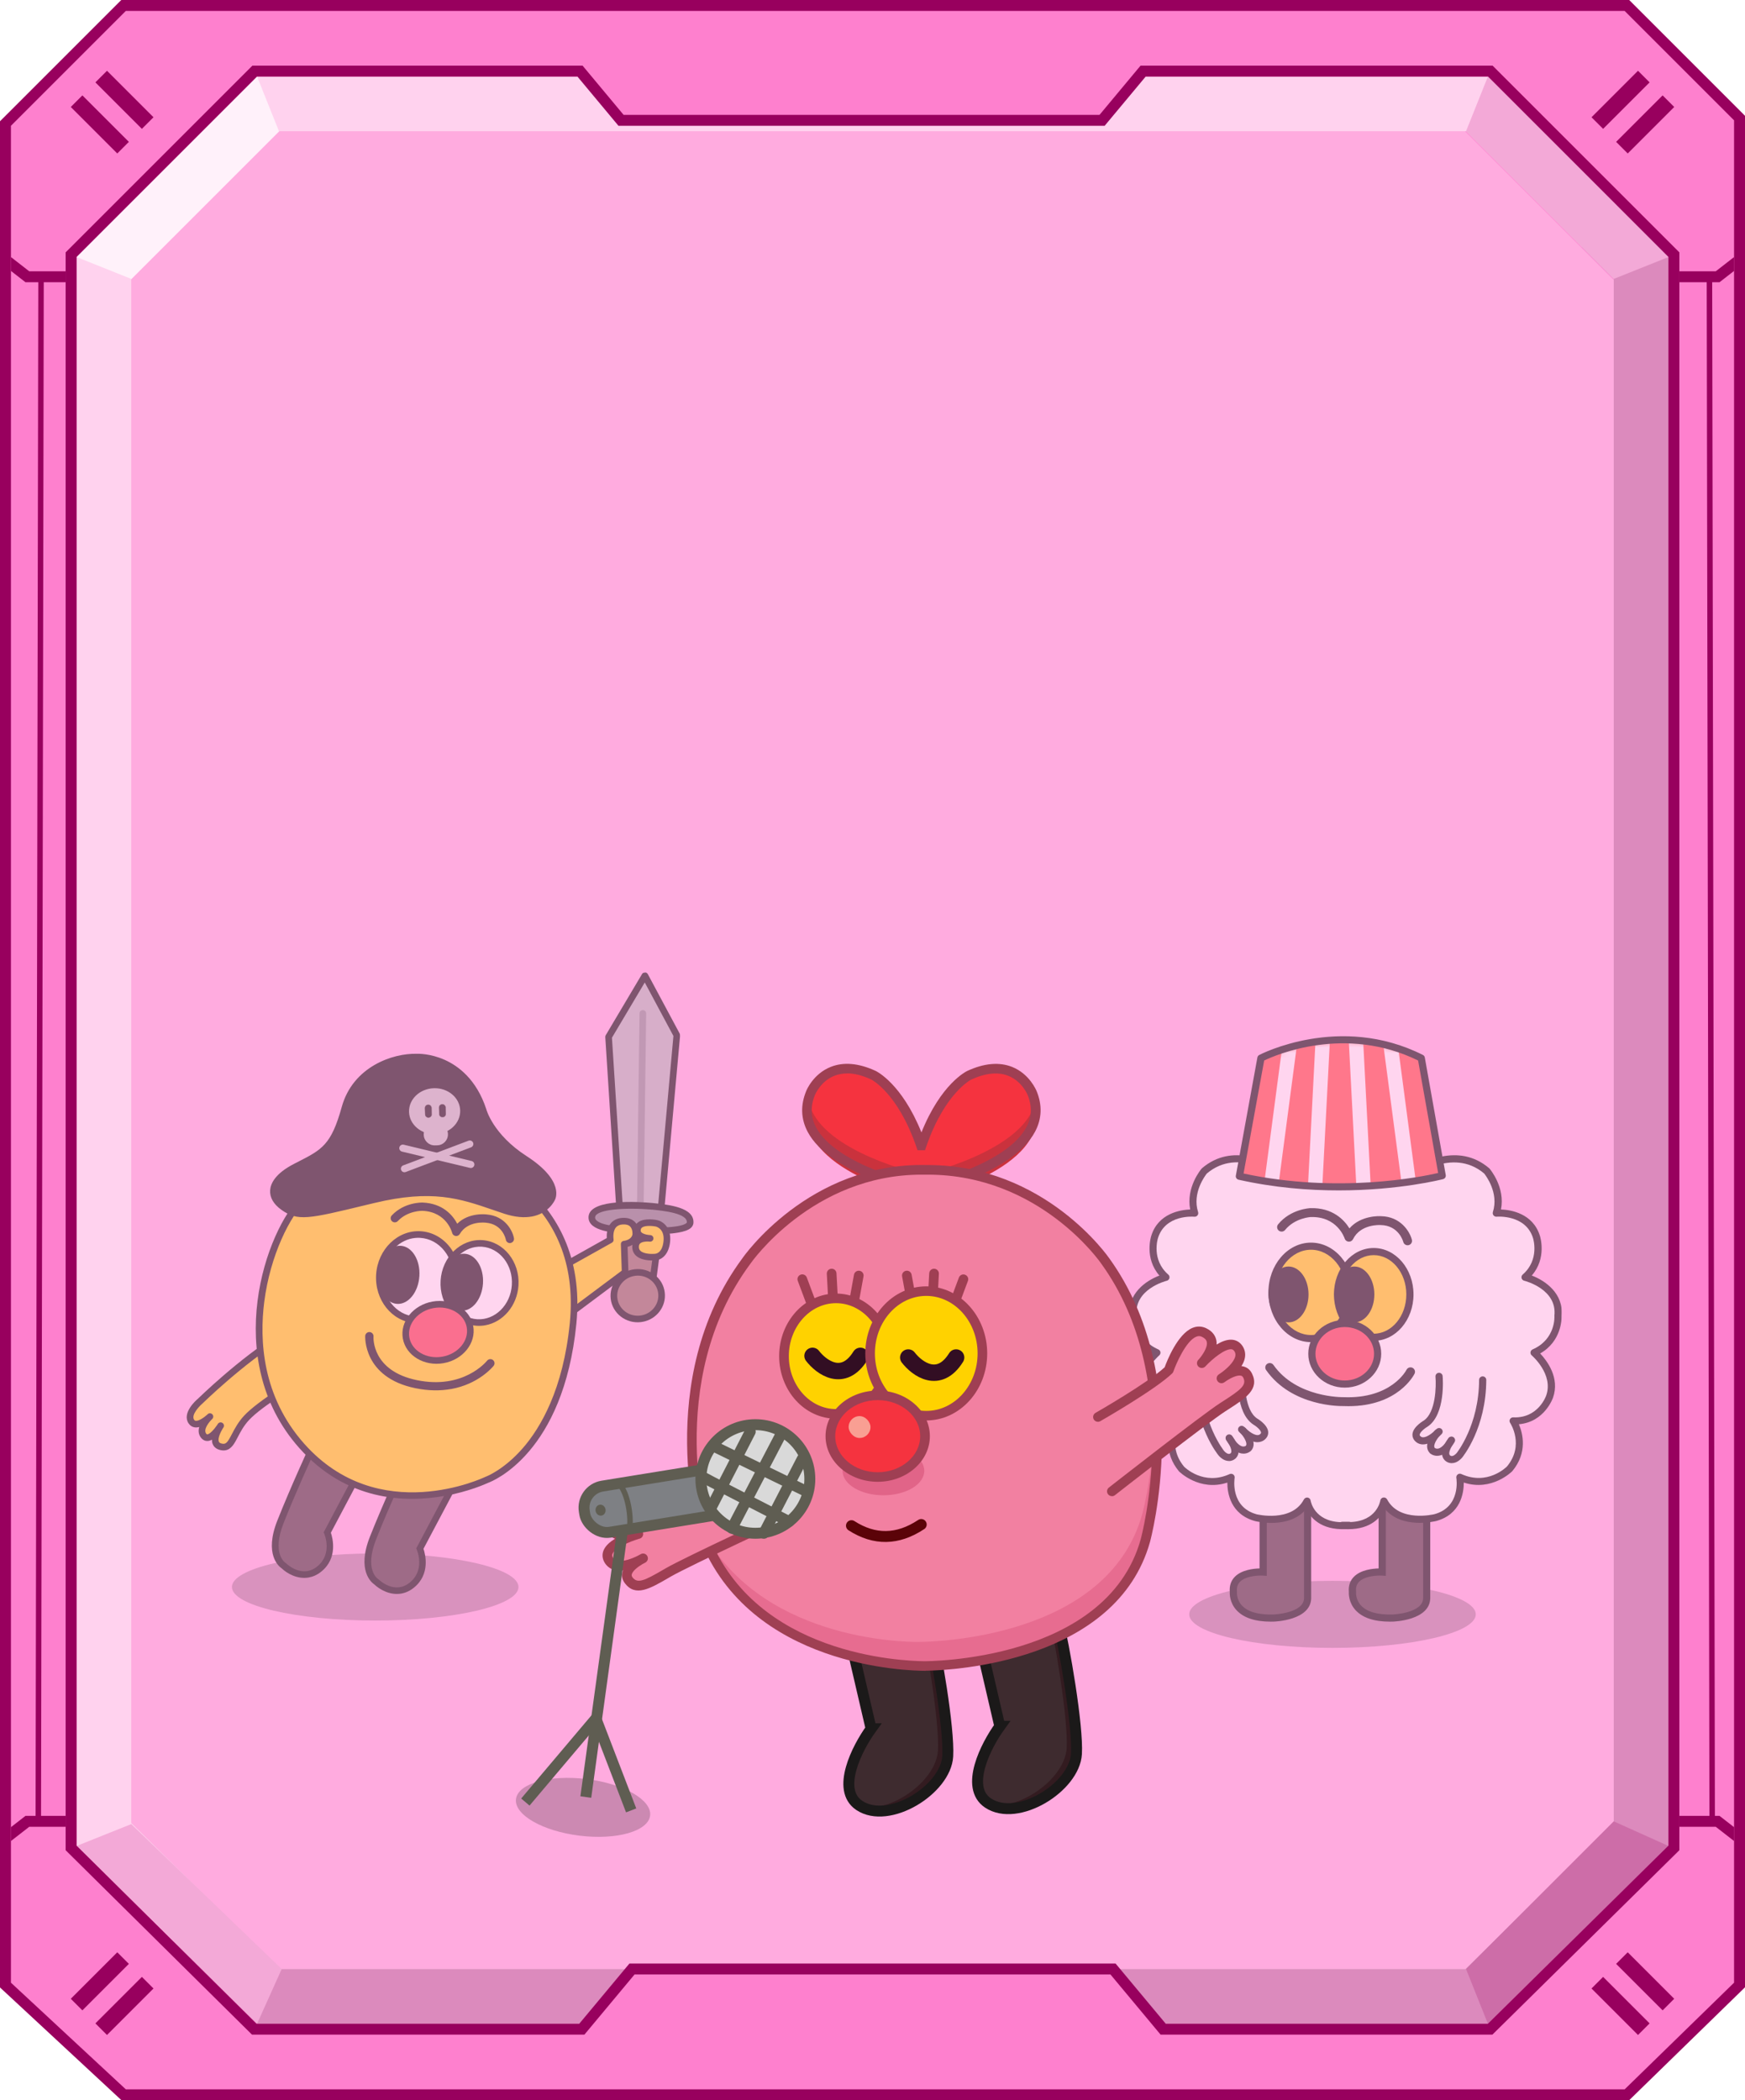 <svg id="eyuf8SQV2KH1" xmlns="http://www.w3.org/2000/svg" xmlns:xlink="http://www.w3.org/1999/xlink" viewBox="0 0 319 384" shape-rendering="geometricPrecision" text-rendering="geometricPrecision" project-id="831f04d8e35645999edcc972be5fbaa7" export-id="3aa02c763a4b43a9ab5a04681b32ad4b" cached="false">
<style><![CDATA[
#eyuf8SQV2KH172_to {animation: eyuf8SQV2KH172_to__to 3000ms linear infinite normal forwards}@keyframes eyuf8SQV2KH172_to__to { 0% {transform: translate(143.387px,-556.79px);animation-timing-function: cubic-bezier(0.84,-0.01,0.43,1.025)} 100% {transform: translate(396.594px,-246.29px)}} #eyuf8SQV2KH173_to {animation: eyuf8SQV2KH173_to__to 3000ms linear infinite normal forwards}@keyframes eyuf8SQV2KH173_to__to { 0% {transform: translate(171.079px,-567.309px);animation-timing-function: cubic-bezier(0.84,-0.01,0.43,1.025)} 100% {transform: translate(424.286px,-256.809px)}}
]]></style>
<defs><linearGradient id="eyuf8SQV2KH5-fill" x1="0.555" y1="0.002" x2="0.572" y2="1" spreadMethod="pad" gradientUnits="objectBoundingBox" gradientTransform="translate(0 0)"><stop id="eyuf8SQV2KH5-fill-0" offset="0%" stop-color="#fff"/><stop id="eyuf8SQV2KH5-fill-1" offset="100%" stop-color="rgba(255,255,255,0)"/></linearGradient><linearGradient id="eyuf8SQV2KH7-fill" x1="142.362" y1="76" x2="142.362" y2="48" spreadMethod="pad" gradientUnits="userSpaceOnUse" gradientTransform="translate(0 0)"><stop id="eyuf8SQV2KH7-fill-0" offset="0%" stop-color="#ffaadf"/><stop id="eyuf8SQV2KH7-fill-1" offset="61.538%" stop-color="#fff"/></linearGradient><linearGradient id="eyuf8SQV2KH13-fill" x1="145.736" y1="112" x2="145.736" y2="84" spreadMethod="pad" gradientUnits="userSpaceOnUse" gradientTransform="translate(0 0)"><stop id="eyuf8SQV2KH13-fill-0" offset="0%" stop-color="#ffaadf"/><stop id="eyuf8SQV2KH13-fill-1" offset="61.538%" stop-color="#fff"/></linearGradient><filter id="eyuf8SQV2KH20-filter" x="-150%" y="-150%" width="400%" height="400%"><feColorMatrix id="eyuf8SQV2KH20-filter-grayscale-0" type="matrix" values="0.213 0.715 0.072 0 0 0.213 0.715 0.072 0 0 0.213 0.715 0.072 0 0 0 0 0 1 0" result="result"/></filter><filter id="eyuf8SQV2KH57-filter" x="-150%" y="-150%" width="400%" height="400%"><feColorMatrix id="eyuf8SQV2KH57-filter-grayscale-0" type="matrix" values="0.213 0.715 0.072 0 0 0.213 0.715 0.072 0 0 0.213 0.715 0.072 0 0 0 0 0 1 0" result="result"/></filter></defs><rect width="286" height="357" rx="0" ry="0" transform="translate(18.25 9.5)" fill="#ffabdf"/><ellipse rx="71.174" ry="18.982" transform="matrix(0 0 0 0 157.163 329.465)" fill="#fff" fill-opacity="0.5" stroke-width="0"/><ellipse rx="71.174" ry="18.982" transform="matrix(0 0 0 0 174.163 325.465)" fill-opacity="0.2" stroke-width="0"/><path d="M138.466,21.586L86.176,328.558h142.881L173.872,21.586h-35.406Z" transform="matrix(0 0 0 0 157.617 21.586)" fill="url(#eyuf8SQV2KH5-fill)" fill-opacity="0.5" stroke-width="0.768"/><g display="none"><path d="M113.259,61.104c-.98,0-1.316.476-1.316,1.036c0,.644.616.952,1.372,1.148c1.624.392,3.22.868,4.816,1.512c3.08,1.232,4.872,3.052,4.872,6.552c0,3.808-2.884,6.916-8.064,7-3.22.056-6.636-.504-9.156-2.296-1.568-1.12-2.156-2.716-1.148-4.284c1.008-1.596,2.408-1.82,4.256-.896c1.232.616,3.416,1.624,4.928,1.624.784,0,1.652-.14,1.652-.952c0-.756-.672-1.008-1.54-1.204-1.036-.224-2.492-.616-3.612-1.064-3.892-1.54-5.768-3.808-5.768-7.056c0-3.64,2.604-6.972,8.316-6.972c3.528,0,6.328,1.092,8.372,2.548c1.4,1.008,1.96,2.436,1.064,4.032-.896,1.624-2.604,1.848-4.284.896-1.092-.616-3.136-1.624-4.76-1.624Zm12.227-2.884c.28-2.184,1.82-2.968,3.36-2.968s3.08.784,3.36,2.968c.532,4.116.532,12.348-.028,16.828-.252,2.016-1.288,3.304-3.332,3.304s-3.08-1.288-3.332-3.304c-.56-4.48-.56-12.712-.028-16.828Zm9.748.056c.28-2.184,1.484-3.024,3.024-3.024c1.428,0,2.296.812,3.164,1.82c1.4,1.652,4.536,5.74,6.048,8.568h.14c-.056-3.136-.028-5.908.168-7.364.28-2.184,1.68-3.024,3.22-3.024s2.94.84,3.248,3.024c.56,3.948.532,12.348-.028,16.828-.252,2.016-1.008,3.22-2.716,3.248-1.428.028-2.016-.28-3.332-1.596-1.204-1.204-4.144-5.012-6.188-8.736h-.14c.084,3.08,0,5.572-.196,7.084-.252,2.016-1.204,3.248-3.248,3.248s-2.884-1.232-3.136-3.248c-.56-4.48-.56-12.712-.028-16.828Zm21.381,8.54c0-7.672,4.592-11.564,11.592-11.564c2.352,0,4.676.476,6.636,1.904c1.092.784,1.708,2.324.84,4.004-1.148,2.212-2.996,2.268-4.368,1.68-.784-.336-1.792-.784-3.22-.784-2.436,0-4.424,1.456-4.424,4.872s2.128,4.816,4.424,4.816c1.596,0,2.716-.448,3.332-1.12v-1.008c-.336.028-1.176,0-1.624-.056-1.624-.196-2.408-1.064-2.408-2.436c0-1.512.868-2.296,2.492-2.464c1.652-.168,3.808-.112,5.208.112c1.512.252,2.38,1.036,2.492,2.716.168,2.604-.028,5.628-.924,6.972-1.232,1.848-4.368,3.892-8.344,3.892-7,0-11.704-3.864-11.704-11.536Zm23.41-8.596c.28-2.184,1.792-2.968,3.332-2.968s2.996.784,3.332,2.968c.504,3.248.616,10.276.28,12.964c1.82-.224,4.732-.168,7.028.196c2.016.308,3.192,1.288,3.192,3.332s-1.176,3.136-3.22,3.388c-3.108.392-7.56.364-10.304,0-2.044-.28-3.276-1.344-3.612-3.36-.644-3.892-.56-12.404-.028-16.52ZM213.8,71.968c1.12.168,2.492.728,2.492,2.94c0,2.24-1.4,2.856-2.52,3.08-2.52.476-8.848.448-11.312.224-2.044-.196-3.108-1.372-3.444-3.388-.616-3.64-.504-12.292-.028-16.1.308-2.436,1.736-3.164,3.472-3.36c1.456-.168,9.184-.168,11.256.252c1.12.224,2.576.728,2.576,2.94c0,2.24-1.456,2.828-2.576,3.052-1.932.392-6.104.392-7.952.168l.056,1.988c2.24-.168,4.34-.196,6.412,0c1.12.112,2.688.728,2.688,2.94c0,2.24-1.568,2.968-2.688,3.08-2.212.224-4.312.224-6.44.056l-.084,2.016c1.428-.224,6.02-.224,8.092.112Z" fill="url(#eyuf8SQV2KH7-fill)"/><g mask="url(#eyuf8SQV2KH10)"><path d="M113.315,63.288l-.753,2.904.024.006.025.006.704-2.916Zm4.816,1.512l-1.123,2.782.009.003L118.131,64.8Zm-3.192,13.552l-.049-3-.003 0.0.052,2.999Zm-9.156-2.296l-1.744,2.441.005.004l1.739-2.445Zm-1.148-4.284l2.523,1.622.007-.01.006-.01-2.536-1.602Zm4.256-.896l1.341-2.683v0l-1.341,2.683Zm5.04-.532l.66-2.926-.013-.003-.013-.003-.634,2.932Zm-3.612-1.064l1.114-2.785-.011-.004-1.103,2.79Zm10.92-11.48l1.753-2.435-.007-.004-.006-.004-1.74,2.443Zm1.064,4.032l-2.616-1.469-.006.01-.005.01l2.627,1.449Zm-4.284.896l1.479-2.61-.005-.003-1.474,2.613Zm-4.76-1.624v-3c-.937,0-2.103.227-3.051,1.095-.986.902-1.265,2.061-1.265,2.941h3h3c0,.32-.112.961-.684,1.485-.536.49-1.044.479-1,.479v-3Zm-1.316,1.036h-3c0,1.48.788,2.546,1.63,3.162.716.524,1.506.764,1.989.89l.753-2.904.753-2.904c-.273-.071-.169-.083.05.078.137.101.358.297.542.62.194.343.283.715.283,1.058h-3Zm1.372,1.148l-.704,2.916c1.521.367,2.97.802,4.397,1.378L118.131,64.8l1.122-2.782c-1.765-.712-3.507-1.229-5.234-1.646l-.704,2.916Zm4.816,1.512l-1.114,2.785c1.285.514,1.974,1.026,2.358,1.508.336.422.628,1.058.628,2.258h3h3c0-2.299-.604-4.324-1.934-5.995-1.282-1.611-3.029-2.625-4.824-3.343L118.131,64.8Zm4.872,6.552h-3c0,1.117-.408,2.03-1.125,2.692-.728.673-1.99,1.276-3.988,1.308l.049,3.0.048,3c3.182-.052,5.953-1.045,7.961-2.899c2.02-1.865,3.055-4.41,3.055-7.101h-3Zm-8.064,7l-.052-2.999c-2.941.051-5.601-.486-7.366-1.741l-1.738,2.445-1.739,2.445c3.276,2.329,7.448,2.912,10.947,2.851l-.052-2.999Zm-9.156-2.296l1.743-2.441c-.193-.138-.306-.255-.365-.331-.057-.074-.053-.093-.041-.052.014.049.021.12.011.188-.011.064-.026.056.027-.026l-2.523-1.622-2.524-1.622c-.935,1.454-1.23,3.141-.746,4.782.458,1.551,1.513,2.737,2.674,3.566l1.744-2.441Zm-1.148-4.284l2.536,1.602c.104-.165.153-.191.117-.163-.019.015-.054.038-.104.061-.051.023-.104.04-.154.05-.103.02-.133.001-.049.018.092.019.277.074.568.22l1.342-2.683l1.341-2.683c-1.229-.615-2.749-1.077-4.367-.757-1.722.341-2.95,1.441-3.767,2.734l2.537,1.602Zm4.256-.896l-1.342,2.683c.654.327,1.62.789,2.659,1.173.972.359,2.305.767,3.611.767v-3-3c-.207,0-.721-.096-1.528-.395-.739-.274-1.481-.624-2.059-.913l-1.341,2.683Zm4.928,1.624v3c.465,0,1.402-.024,2.313-.419.5-.217,1.118-.599,1.608-1.265.512-.697.731-1.498.731-2.269h-3-3c0-.365.11-.843.435-1.286.302-.411.654-.606.84-.686.178-.077.286-.087.261-.084-.015.002-.073.008-.188.008v3Zm1.652-.952h3c0-1.511-.785-2.653-1.795-3.318-.778-.512-1.651-.715-2.085-.812l-.66,2.926-.661,2.926c.175.039.262.065.301.078.043.015-.047-.01-.194-.106-.161-.106-.418-.318-.625-.677-.214-.372-.281-.741-.281-1.017h3Zm-1.54-1.204l.634-2.932c-.946-.204-2.225-.554-3.132-.917L110.319,69.28l-1.114,2.785c1.332.533,2.965.967,4.092,1.211l.634-2.932Zm-3.612-1.064l1.103-2.79c-1.657-.656-2.601-1.359-3.127-2-.478-.583-.744-1.274-.744-2.267h-3-3c0,2.255.671,4.322,2.104,6.071c1.386,1.69,3.325,2.891,5.56,3.775l1.104-2.79Zm-5.768-7.056h3c0-1.096.381-2.014,1.075-2.669.691-.652,1.973-1.303,4.241-1.303v-3-3c-3.445,0-6.321,1.016-8.359,2.939-2.036,1.921-2.957,4.489-2.957,7.033h3Zm8.316-6.972v3c2.881,0,5.076.884,6.631,1.992L121.239,57.8l1.74-2.443c-2.533-1.804-5.937-3.104-10.112-3.104v3Zm8.372,2.548l-1.753,2.435c.158.114.239.202.274.246.032.041.015.032-.004-.03-.009-.03-.016-.065-.018-.102-.003-.037-.001-.068.002-.088.006-.044.011-.012-.053.103l2.616,1.469l2.616,1.469c.788-1.405,1.054-2.995.588-4.56-.444-1.494-1.447-2.605-2.515-3.375L121.239,57.8Zm1.064,4.032l-2.627-1.449c-.041.075-.048.056.015.009.065-.049.145-.082.213-.095.06-.011.063.002-.008-.013-.073-.016-.208-.059-.398-.166l-1.479,2.61-1.479,2.61c1.28.725,2.846,1.16,4.466.857c1.708-.319,3.082-1.389,3.923-2.914l-2.626-1.449Zm-4.284.896l1.474-2.613c-.622-.35-1.542-.829-2.572-1.228-.984-.381-2.306-.783-3.662-.783v3v3c.267,0,.78.102,1.497.379.67.259,1.318.592,1.789.858l1.474-2.613Zm7.467-4.508l2.975.385v-.003l-2.975-.382Zm6.72,0l-2.976.382v.003l2.976-.385Zm-.028,16.828l-2.977-.372l2.977.372Zm-6.664,0l2.976-.372-2.976.372Zm-.028-16.828l2.975.382c.029-.222.076-.315.084-.329.006-.01-.004.008-.028.026-.038.029.038-.047.329-.047v-3-3c-1.25,0-2.714.316-3.977,1.283-1.324,1.014-2.13,2.518-2.359,4.303l2.976.382Zm3.36-2.968v3c.29,0,.366.076.328.047-.024-.018-.034-.036-.028-.026.008.014.055.107.084.329l2.976-.382l2.975-.382c-.229-1.786-1.035-3.29-2.359-4.303-1.263-.967-2.727-1.283-3.976-1.283v3Zm3.36,2.968l-2.976.385c.498,3.852.501,11.83-.029,16.071l2.977.372l2.976.372c.59-4.718.593-13.205.027-17.585l-2.975.385Zm-.028,16.828l-2.977-.372c-.078.625-.236.759-.191.713.029-.031.068-.054.088-.062.012-.004-.057.026-.252.026v3v3c1.7,0,3.307-.563,4.511-1.828c1.137-1.195,1.623-2.712,1.797-4.104l-2.976-.372Zm-3.332,3.304v-3c-.196,0-.265-.03-.253-.026.02.008.059.032.088.062.045.047-.113-.088-.191-.713l-2.976.372-2.977.372c.174,1.391.66,2.909,1.797,4.104c1.204,1.266,2.811,1.828,4.512,1.828v-3Zm-3.332-3.304l2.976-.372c-.53-4.242-.527-12.219-.029-16.071l-2.975-.385-2.976-.385c-.566,4.38-.563,12.866.027,17.585l2.977-.372Zm9.72-16.772l2.975.385.001-.003-2.976-.382Zm6.188-1.204l2.289-1.94-.008-.009-.008-.009-2.273,1.958Zm6.048,8.568l-2.645,1.415.847,1.585h1.798v-3Zm.14,0v3h3.054l-.054-3.054-3,.054Zm.168-7.364l2.973.4.002-.009.001-.009-2.976-.382Zm6.468,0l-2.97.419v.002l2.97-.421Zm-.028,16.828l2.977.372-2.977-.372Zm-2.716,3.248l-.049-3-.01 0.0.059,2.999Zm-3.332-1.596l2.121-2.121-2.121,2.121Zm-6.188-8.736l2.63-1.444-.854-1.556h-1.776v3Zm-.14,0v-3h-3.083l.084,3.082l2.999-.082Zm-.196,7.084l-2.975-.386-.002.014l2.977.372Zm-6.384,0l2.977-.372-2.977.372Zm-.028-16.828l2.976.382c.039-.305.098-.466.127-.529.025-.055.021-.025-.04.031-.062.057-.126.088-.161.1-.025.009.007-.007.122-.007v-3-3c-1.319,0-2.795.37-4.008,1.478-1.2,1.097-1.79,2.595-1.992,4.164l2.976.382Zm3.024-3.024v3c.036,0,.057.003.068.004.01.002.015.003.017.004s.006.002.015.006c.009.004.027.013.052.03.132.086.339.269.739.734l2.273-1.958l2.273-1.958c-.944-1.097-2.59-2.862-5.437-2.862v3Zm3.164,1.82l-2.289,1.94c1.355,1.598,4.329,5.495,5.692,8.043L147.47,65.64l2.646-1.415c-1.662-3.108-4.959-7.387-6.405-9.093l-2.289,1.94Zm6.048,8.568v3h.14v-3-3h-.14v3Zm.14,0l3-.054c-.057-3.179-.019-5.719.141-6.91l-2.973-.4-2.973-.4c-.232,1.721-.25,4.724-.194,7.818l2.999-.054Zm.168-7.364l2.976.382c.033-.258.087-.384.107-.424.018-.034.015-.017-.021.013-.08.067-.079.006.158.006v-3-3c-1.303,0-2.772.359-4.007,1.392-1.263,1.056-1.972,2.559-2.189,4.251l2.976.382Zm3.22-3.024v3c.235,0,.241.06.168-0-.031-.026-.029-.038-.008.003.024.046.081.178.118.44l2.97-.419l2.971-.419c-.238-1.683-.956-3.172-2.215-4.219-1.235-1.026-2.699-1.386-4.004-1.386v3Zm3.248,3.024l-2.97.421c.517,3.645.498,11.774-.035,16.035l2.977.372l2.977.372c.587-4.7.624-13.37.021-17.621l-2.97.421Zm-.028,16.828l-2.977-.372c-.045.366-.105.614-.158.773-.053.158-.082.175-.043.124.052-.066.153-.161.294-.227.131-.062.194-.051.119-.05l.049,3.0.049,3c1.66-.027,3.169-.685,4.221-2.033.922-1.183,1.27-2.622,1.423-3.842l-2.977-.372Zm-2.716,3.248l-.059-2.999c-.255.005-.361-.008-.392-.013-.009-.002.022.005.054.02.018.009-.029-.01-.167-.122-.146-.119-.346-.302-.647-.602L148.17,76.756l-2.121,2.121c.675.676,1.455,1.403,2.434,1.879c1.092.53,2.133.614,3.078.595l-.059-2.999Zm-3.332-1.596l2.121-2.121c-.963-.964-3.742-4.529-5.679-8.058l-2.63,1.444-2.63,1.444c2.151,3.918,5.252,7.969,6.697,9.414l2.121-2.121Zm-6.188-8.736v-3h-.14v3v3h.14v-3Zm-.14,0l-2.999.082c.083,3.022-.006,5.333-.172,6.617l2.975.386l2.975.386c.226-1.741.306-4.414.22-7.551l-2.999.082Zm-.196,7.084l-2.977-.372c-.039.318-.097.52-.142.634-.043.109-.062.11-.022.066.049-.052.11-.089.147-.103.024-.009-.042.022-.254.022v3v3c1.668,0,3.278-.529,4.485-1.816c1.126-1.201,1.572-2.719,1.74-4.06l-2.977-.372Zm-3.248,3.248v-3c-.213,0-.26-.032-.209-.012.066.026.15.082.213.153.051.058.032.062-.014-.062-.047-.13-.106-.351-.149-.698l-2.977.372-2.977.372c.158,1.265.549,2.782,1.629,3.999c1.19,1.34,2.809,1.877,4.484,1.877v-3Zm-3.136-3.248l2.977-.372c-.53-4.242-.528-12.219-.03-16.071l-2.975-.385-2.975-.385c-.566,4.38-.564,12.866.026,17.585l2.977-.372Zm39.581-17.948l-1.766,2.425.008.006.009.006l1.749-2.437Zm.84,4.004l2.663,1.382.003-.005-2.666-1.377Zm-4.368,1.68l-1.181,2.757v0l1.181-2.757Zm.112,7.784l2.212,2.027.788-.86v-1.167h-3Zm0-1.008h3v-3.26l-3.249.271.249,2.99Zm-1.624-.056l.372-2.977-.012-.002-.36,2.978Zm.084-4.9l-.303-2.985-.005.001.308,2.984Zm5.208.112l.494-2.959-.01-.002-.01-.002-.474,2.962Zm2.492,2.716l2.994-.193v-.006l-2.994.2Zm-.924,6.972l2.497,1.664v0L176.663,74.46Zm-20.048-7.644h3c0-3.229.951-5.255,2.243-6.489c1.316-1.257,3.387-2.075,6.349-2.075v-3-3c-4.037,0-7.762,1.128-10.493,3.735-2.753,2.63-4.099,6.386-4.099,10.829h3Zm11.592-11.564v3c1.969,0,3.595.4,4.87,1.329l1.766-2.425l1.767-2.425c-2.645-1.927-5.667-2.479-8.403-2.479v3Zm6.636,1.904l-1.749,2.437c.017.012.01.018.003-.009-.004-.016-.002-.021-.004-.006-.001.015-.012.083-.075.205l2.665,1.377l2.666,1.377c1.602-3.101.453-6.232-1.756-7.818l-1.75,2.437Zm.84,4.004l-2.662-1.382c-.138.265-.244.365-.271.388-.021.018-.009.004.026-.006.054-.015-.035.026-.279-.078L171.315,62.84l-1.181,2.757c1.128.484,2.649.791,4.256.342c1.698-.474,3.06-1.671,3.956-3.397L175.683,61.16Zm-4.368,1.68l1.182-2.757c-.793-.34-2.302-1.027-4.402-1.027v3v3c.757,0,1.264.209,2.039.541l1.181-2.757Zm-3.22-.784v-3c-1.802,0-3.739.546-5.232,2.02-1.51,1.49-2.192,3.557-2.192,5.852h3h3c0-1.121.313-1.49.406-1.582.11-.108.385-.29,1.018-.29v-3Zm-4.424,4.872h-3c0,2.356.754,4.412,2.287,5.865c1.494,1.418,3.401,1.951,5.137,1.951v-3-3c-.559,0-.864-.167-1.008-.303-.106-.1-.416-.453-.416-1.513h-3Zm4.424,4.816v3c2.078,0,4.155-.578,5.544-2.093l-2.212-2.027-2.211-2.027c.082-.089.095-.053-.084.01-.179.063-.511.138-1.037.138v3Zm3.332-1.12h3v-1.008h-3-3v1.008h3Zm0-1.008l-.249-2.99c.034-.003.01 0-.093.001-.089 0-.202-.002-.325-.006-.267-.009-.488-.026-.585-.038l-.372,2.977-.372,2.977c.597.075,1.652.118,2.246.069l-.25-2.99Zm-1.624-.056l.36-2.978c-.371-.045-.241-.117-.015.117.11.114.183.243.221.35.035.098.026.135.026.075h-3-3c0,1.275.38,2.648,1.438,3.743c1.024,1.06,2.358,1.52,3.611,1.671l.359-2.978Zm-2.408-2.436h3c0-.095.014-.064-.025.041-.043.118-.127.259-.253.38-.118.115-.212.152-.214.153-.001,0,.001-.001.004-.002s.007-.003.013-.004c.012-.004.03-.009.055-.014.05-.011.122-.024.221-.034l-.309-2.984-.308-2.984c-1.186.123-2.552.511-3.632,1.555-1.143,1.105-1.552,2.539-1.552,3.893h3Zm2.492-2.464l.304,2.985c1.417-.144,3.31-.089,4.43.09l.474-2.962.474-2.962c-1.679-.269-4.098-.326-5.985-.134l.303,2.985Zm5.208.112l-.493,2.959c.089.015.152.03.196.043.021.006.036.011.047.015.005.002.009.003.011.004.001.001.002.001.003.001c0,0.0.001 0.0.001 0-.001-0-.019-.009-.05-.03-.031-.022-.069-.052-.108-.093-.019-.02-.037-.041-.053-.062-.017-.021-.031-.042-.043-.061-.025-.04-.038-.069-.042-.081-.005-.011,0-.003.007.033.007.036.017.097.023.187l2.993-.2l2.994-.2c-.089-1.325-.509-2.687-1.55-3.772-1.019-1.061-2.305-1.514-3.442-1.704l-.494,2.959Zm2.492,2.716l-2.993.193c.075,1.171.065,2.396-.051,3.431-.058.516-.137.938-.225,1.259-.094.341-.168.45-.151.425l2.496,1.664l2.497,1.664c.866-1.3,1.195-3.001,1.346-4.344.164-1.464.168-3.053.075-4.486l-2.994.193Zm-.924,6.972l-2.496-1.664c-.64.961-2.809,2.556-5.848,2.556v3v3c4.914,0,9.017-2.493,10.841-5.228L176.663,74.46Zm-8.344,3.892v-3c-2.969,0-5.077-.815-6.424-2.078-1.314-1.234-2.28-3.25-2.28-6.458h-3-3c0,4.465,1.387,8.217,4.174,10.832c2.756,2.587,6.5,3.704,10.53,3.704v-3ZM180.025,58.22l2.975.385.001-.003-2.976-.382Zm6.664,0l-2.965.456v.004l2.965-.46Zm.28,12.964l-2.977-.372-.477,3.82l3.82-.47-.366-2.978Zm7.028.196l-.47,2.963.009.001.008.001.453-2.966Zm-.028,6.72l-.367-2.978-.008.001.375,2.976Zm-10.304,0l-.407,2.972.012.002.395-2.974Zm-3.612-3.36l-2.96.49.001.004l2.959-.493Zm-.028-16.52l2.976.382c.029-.229.078-.326.087-.343.006-.012-.004.009-.033.03-.049.038.013-.037.302-.037v-3-3c-1.251,0-2.715.317-3.976,1.293-1.317,1.02-2.105,2.525-2.332,4.293l2.976.382Zm3.332-2.968v3c.281,0,.324.071.267.026-.028-.022-.03-.035-.014-.006.019.035.075.153.114.404l2.965-.456l2.965-.456c-.264-1.715-1.034-3.193-2.329-4.208-1.254-.982-2.709-1.304-3.968-1.304v3Zm3.332,2.968l-2.965.46c.221,1.421.372,3.828.421,6.291.048,2.477-.013,4.724-.153,5.841l2.977.372l2.977.372c.196-1.571.247-4.182.197-6.703-.049-2.535-.206-5.266-.49-7.093l-2.964.46Zm.28,12.964l.366,2.978c1.511-.186,4.14-.144,6.192.181l.47-2.963.47-2.963c-2.54-.403-5.735-.473-7.865-.21l.367,2.978Zm7.028.196l-.453,2.966c.32.049.519.112.63.159.105.045.107.064.067.025-.046-.046-.074-.099-.082-.119-.003-.008.03.075.03.301h3h3c0-1.631-.491-3.227-1.732-4.452-1.169-1.153-2.665-1.641-4.007-1.846l-.453,2.966Zm3.192,3.332h-3c0,.226-.033.324-.037.337-.002.004.014-.033.052-.072.077-.078-.003.072-.602.146l.367,2.978.367,2.978c1.445-.178,2.975-.7,4.151-1.898c1.219-1.242,1.702-2.847,1.702-4.467h-3Zm-3.22,3.388l-.375-2.976c-2.858.36-7.051.332-9.535.003L183.665,78.1l-.395,2.974c3.005.399,7.716.426,11.074.003L193.969,78.1Zm-10.304,0l.407-2.972c-.606-.083-.796-.24-.83-.272-.013-.012-.149-.122-.23-.609l-2.959.493-2.959.493c.255,1.529.903,2.959,2.101,4.053c1.177,1.075,2.625,1.589,4.063,1.786l.407-2.972Zm-3.612-3.36l2.96-.49c-.584-3.529-.518-11.735-.013-15.646l-2.975-.385-2.975-.385c-.559,4.321-.661,13.139.043,17.394l2.96-.49ZM213.8,71.968l-.481,2.961.018.003.018.003.445-2.967Zm-.028,6.02l.557,2.948.015-.003.016-.003-.588-2.942Zm-11.312.224l-.287,2.986.008.001.007.001.272-2.988Zm-3.444-3.388l2.959-.493-.001-.007-2.958.501Zm-.028-16.1l-2.977-.376v.004l2.977.372Zm3.472-3.36l.336,2.981.008-.001-.344-2.98Zm11.256.252l-.596,2.94.007.002.589-2.942Zm0,5.992l-.589-2.942-.008.002.597,2.94Zm-7.952.168l.361-2.978-3.458-.419.098,3.482l2.999-.085Zm.056,1.988l-2.999.085.088,3.142l3.135-.235-.224-2.992Zm6.412,0l.298-2.985-.008-.001-.008-.001-.282,2.987Zm0,6.02l-.299-2.985-.004 0.0.303,2.985Zm-6.44.056l.236-2.991-3.104-.245-.13,3.111l2.998.125Zm-.084,2.016l-2.998-.125-.152,3.656l3.615-.567-.465-2.964Zm8.092.112l-.445,2.967c.064.01.115.02.155.03.039.01.061.018.069.021.017.006-.043-.014-.127-.09-.042-.038-.082-.083-.116-.131-.033-.049-.053-.089-.063-.113-.019-.049.019.013.019.257h3h3c0-1.781-.584-3.348-1.812-4.46-1.121-1.015-2.43-1.326-3.235-1.447L213.8,71.968Zm2.492,2.94h-3c0,.247-.038.322-.026.292.005-.014.019-.043.044-.08.025-.037.054-.07.084-.098.059-.056.094-.065.058-.05-.017.008-.048.019-.095.033-.046.014-.103.028-.174.042l.589,2.942.588,2.942c.789-.158,2.064-.519,3.15-1.543c1.185-1.118,1.782-2.672,1.782-4.479h-3Zm-2.52,3.08l-.557-2.948c-.972.183-2.943.298-5.154.323-2.159.024-4.243-.04-5.33-.138l-.271,2.988-.272,2.988c1.377.125,3.69.188,5.94.163c2.199-.024,4.652-.134,6.201-.426l-.557-2.948Zm-11.312.224l.286-2.986c-.253-.024-.391-.071-.451-.097-.053-.023-.063-.036-.063-.037-.004-.003-.039-.039-.089-.149-.053-.116-.118-.31-.168-.612l-2.959.493-2.959.493c.233,1.402.775,2.847,1.906,3.991c1.16,1.175,2.65,1.74,4.21,1.89l.287-2.986Zm-3.444-3.388l2.958-.501c-.262-1.547-.392-4.398-.382-7.476.011-3.044.156-6.021.373-7.751l-2.977-.372-2.977-.372c-.26,2.078-.408,5.33-.419,8.475-.01,3.11.112,6.405.466,8.498l2.958-.501Zm-.028-16.1l2.976.376c.044-.344.112-.513.142-.574.024-.049.028-.039.004-.019-.03.025.09-.095.686-.163l-.336-2.981-.337-2.981c-1.14.129-2.602.47-3.857,1.518-1.326,1.107-2.029,2.666-2.255,4.447l2.977.376Zm3.472-3.36l.344,2.98c.503-.058,2.601-.107,5.013-.075c2.455.033,4.598.144,5.303.287l.596-2.94.596-2.94c-1.368-.277-4.125-.376-6.415-.406-2.335-.031-4.828.004-5.781.114l.344,2.98Zm11.256.252l-.589,2.942c.097.019.175.037.242.055.066.018.112.033.143.045.064.025.032.023-.037-.036-.036-.031-.075-.071-.112-.121-.037-.05-.062-.096-.077-.131-.03-.072.006-.037.006.186h3h3c0-1.849-.653-3.414-1.92-4.497-1.115-.953-2.402-1.252-3.068-1.385l-.588,2.942Zm2.576,2.94h-3c0,.234-.038.292-.019.247.009-.021.026-.055.053-.094.028-.039.059-.072.087-.098.057-.051.083-.053.031-.032-.025.01-.063.024-.118.04s-.12.031-.199.047l.589,2.942.588,2.942c.75-.15,2.029-.491,3.13-1.485c1.22-1.101,1.858-2.663,1.858-4.509h-3Zm-2.576,3.052l-.597-2.94c-.677.138-1.97.235-3.452.255-1.454.02-2.808-.036-3.542-.126l-.361,2.978-.361,2.978c1.114.135,2.769.19,4.347.169c1.548-.021,3.308-.12,4.562-.375l-.596-2.94Zm-7.952.168l-2.999.085.056,1.988l2.999-.085l2.999-.085-.056-1.988-2.999.085Zm.056,1.988l.224,2.992c2.127-.16,4.05-.18,5.905-.005l.283-2.987.282-2.987c-2.288-.216-4.566-.181-6.919-.005l.225,2.992Zm6.412,0l-.299,2.985c.04.004.078.01.112.017.035.007.06.015.076.021s.018.008.01.003c-.009-.005-.03-.018-.059-.041-.029-.024-.061-.057-.092-.097-.014-.019-.028-.039-.039-.058-.011-.019-.02-.036-.026-.05-.013-.029-.012-.038-.008-.017.004.021.013.078.013.177h3h3c0-1.907-.722-3.491-2.001-4.56-1.158-.968-2.489-1.276-3.389-1.365l-.298,2.985Zm2.688,2.94h-3c0,.105-.009.171-.016.205-.006.033-.011.04-.006.027.006-.013.018-.036.037-.062.019-.026.04-.049.06-.067.039-.035.059-.038.037-.03-.01.004-.025.009-.045.013-.019.005-.038.007-.054.009l.299,2.985.298,2.985c1.004-.1,2.337-.481,3.466-1.491c1.222-1.093,1.924-2.675,1.924-4.574h-3Zm-2.688,3.08l-.303-2.985c-2.015.204-3.934.205-5.901.05l-.236,2.991-.236,2.991c2.288.181,4.569.182,6.978-.062l-.302-2.985Zm-6.44.056l-2.998-.125-.084,2.016l2.998.125l2.997.125.084-2.016-2.997-.125Zm-.084,2.016l.465,2.964c.444-.07,1.728-.132,3.313-.118c1.556.014,3.033.098,3.833.227l.481-2.961.48-2.961c-1.272-.206-3.126-.29-4.741-.305-1.587-.014-3.313.036-4.296.19l.465,2.964Z" fill="#c72489"/><mask id="eyuf8SQV2KH10" mask-type="luminance" x="-150%" y="-150%" height="400%" width="400%"><rect width="119" height="30" rx="0" ry="0" transform="translate(100.5 52)" fill="#fff"/><path d="M113.259,61.104c-.98,0-1.316.476-1.316,1.036c0,.644.616.952,1.372,1.148c1.624.392,3.22.868,4.816,1.512c3.08,1.232,4.872,3.052,4.872,6.552c0,3.808-2.884,6.916-8.064,7-3.22.056-6.636-.504-9.156-2.296-1.568-1.12-2.156-2.716-1.148-4.284c1.008-1.596,2.408-1.82,4.256-.896c1.232.616,3.416,1.624,4.928,1.624.784,0,1.652-.14,1.652-.952c0-.756-.672-1.008-1.54-1.204-1.036-.224-2.492-.616-3.612-1.064-3.892-1.54-5.768-3.808-5.768-7.056c0-3.64,2.604-6.972,8.316-6.972c3.528,0,6.328,1.092,8.372,2.548c1.4,1.008,1.96,2.436,1.064,4.032-.896,1.624-2.604,1.848-4.284.896-1.092-.616-3.136-1.624-4.76-1.624Zm12.227-2.884c.28-2.184,1.82-2.968,3.36-2.968s3.08.784,3.36,2.968c.532,4.116.532,12.348-.028,16.828-.252,2.016-1.288,3.304-3.332,3.304s-3.08-1.288-3.332-3.304c-.56-4.48-.56-12.712-.028-16.828Zm9.748.056c.28-2.184,1.484-3.024,3.024-3.024c1.428,0,2.296.812,3.164,1.82c1.4,1.652,4.536,5.74,6.048,8.568h.14c-.056-3.136-.028-5.908.168-7.364.28-2.184,1.68-3.024,3.22-3.024s2.94.84,3.248,3.024c.56,3.948.532,12.348-.028,16.828-.252,2.016-1.008,3.22-2.716,3.248-1.428.028-2.016-.28-3.332-1.596-1.204-1.204-4.144-5.012-6.188-8.736h-.14c.084,3.08,0,5.572-.196,7.084-.252,2.016-1.204,3.248-3.248,3.248s-2.884-1.232-3.136-3.248c-.56-4.48-.56-12.712-.028-16.828Zm21.381,8.54c0-7.672,4.592-11.564,11.592-11.564c2.352,0,4.676.476,6.636,1.904c1.092.784,1.708,2.324.84,4.004-1.148,2.212-2.996,2.268-4.368,1.68-.784-.336-1.792-.784-3.22-.784-2.436,0-4.424,1.456-4.424,4.872s2.128,4.816,4.424,4.816c1.596,0,2.716-.448,3.332-1.12v-1.008c-.336.028-1.176,0-1.624-.056-1.624-.196-2.408-1.064-2.408-2.436c0-1.512.868-2.296,2.492-2.464c1.652-.168,3.808-.112,5.208.112c1.512.252,2.38,1.036,2.492,2.716.168,2.604-.028,5.628-.924,6.972-1.232,1.848-4.368,3.892-8.344,3.892-7,0-11.704-3.864-11.704-11.536Zm23.41-8.596c.28-2.184,1.792-2.968,3.332-2.968s2.996.784,3.332,2.968c.504,3.248.616,10.276.28,12.964c1.82-.224,4.732-.168,7.028.196c2.016.308,3.192,1.288,3.192,3.332s-1.176,3.136-3.22,3.388c-3.108.392-7.56.364-10.304,0-2.044-.28-3.276-1.344-3.612-3.36-.644-3.892-.56-12.404-.028-16.52ZM213.8,71.968c1.12.168,2.492.728,2.492,2.94c0,2.24-1.4,2.856-2.52,3.08-2.52.476-8.848.448-11.312.224-2.044-.196-3.108-1.372-3.444-3.388-.616-3.64-.504-12.292-.028-16.1.308-2.436,1.736-3.164,3.472-3.36c1.456-.168,9.184-.168,11.256.252c1.12.224,2.576.728,2.576,2.94c0,2.24-1.456,2.828-2.576,3.052-1.932.392-6.104.392-7.952.168l.056,1.988c2.24-.168,4.34-.196,6.412,0c1.12.112,2.688.728,2.688,2.94c0,2.24-1.568,2.968-2.688,3.08-2.212.224-4.312.224-6.44.056l-.084,2.016c1.428-.224,6.02-.224,8.092.112Z" transform="translate(0 0)"/></mask></g><path d="M114.696,110.488c0-4.088,1.008-12.768,2.072-16.548.588-2.072,2.044-2.688,3.752-2.688c1.764,0,2.968,1.036,3.668,2.408.924,1.792,1.988,4.9,3.248,9.1h.112c1.26-4.2,2.464-7.392,3.276-9.1.672-1.4,1.876-2.408,3.64-2.408c1.708,0,3.164.616,3.752,2.688c1.064,3.78,2.072,12.46,2.072,16.548c0,2.044-.672,3.612-2.688,3.836s-2.94-.728-3.416-2.688c-.364-1.484-.784-5.096-1.036-8.82h-.14c-.924,3.808-1.932,7.252-2.688,9.044-.56,1.344-1.4,1.932-2.828,1.932s-2.268-.588-2.828-1.932c-.728-1.708-1.792-5.404-2.688-9.044h-.14c-.252,3.724-.672,7.336-1.036,8.82-.476,1.96-1.4,2.912-3.416,2.688s-2.688-1.792-2.688-3.836Zm38.14,3.864c-6.048,0-10.864-4.032-10.864-11.536c0-7.532,4.816-11.564,10.864-11.564s10.864,4.032,10.864,11.564c0,7.504-4.816,11.536-10.864,11.536Zm0-6.748c2.296,0,3.724-1.876,3.724-4.788c0-2.94-1.4-4.816-3.724-4.816s-3.724,1.848-3.724,4.816c0,2.94,1.4,4.788,3.724,4.788Zm23.057-16.24c5.32.476,10.024,3.92,10.024,11.452s-4.704,10.976-10.024,11.424c-2.016.168-4.06.168-6.16-.084-2.044-.252-3.108-1.372-3.584-3.416-.616-2.688-.588-13.104-.084-15.82.448-2.464,2.044-3.304,3.668-3.472c2.072-.224,4.088-.28,6.16-.084Zm-.504,15.932c1.736-.168,3.528-1.596,3.528-4.48s-1.792-4.368-3.528-4.536c-.84-.084-1.82-.084-2.66,0c.224,1.708.168,7.28-.056,9.016.868.084,1.848.084,2.716,0Zm27.705.672c1.12.168,2.492.728,2.492,2.94c0,2.24-1.4,2.856-2.52,3.08-2.52.476-8.848.448-11.312.224-2.044-.196-3.108-1.372-3.444-3.388-.616-3.64-.504-12.292-.028-16.1.308-2.436,1.736-3.164,3.472-3.36c1.456-.168,9.184-.168,11.256.252c1.12.224,2.576.728,2.576,2.94c0,2.24-1.456,2.828-2.576,3.052-1.932.392-6.104.392-7.952.168l.056,1.988c2.24-.168,4.34-.196,6.412,0c1.12.112,2.688.728,2.688,2.94c0,2.24-1.568,2.968-2.688,3.08-2.212.224-4.312.224-6.44.056l-.084,2.016c1.428-.224,6.02-.224,8.092.112Z" fill="url(#eyuf8SQV2KH13-fill)"/><g mask="url(#eyuf8SQV2KH16)"><path d="M116.768,93.94l-2.886-.819-.001.006l2.887.813Zm7.42-.28l-2.672,1.363.006.011l2.666-1.375Zm3.248,9.1l-2.873.862.641,2.138h2.232v-3Zm.112,0v3h2.232l.642-2.138-2.874-.862Zm3.276-9.1l-2.704-1.298-.005.01l2.709,1.288Zm7.392.28l2.888-.813-.002-.006-2.886.819Zm-4.032,17.696l2.916-.708-.002-.007-2.914.715Zm-1.036-8.82l2.993-.203-.189-2.797h-2.804v3Zm-.14,0v-3h-2.359l-.556,2.293l2.915.707Zm-2.688,9.044l-2.764-1.166-.005.012l2.769,1.154Zm-5.656,0l2.77-1.154-.005-.011-.005-.011-2.76,1.176Zm-2.688-9.044l2.913-.717-.562-2.283h-2.351v3Zm-.14,0v-3h-2.804l-.189,2.797l2.993.203Zm-1.036,8.82l-2.913-.715-.002.007l2.915.708Zm-3.416,2.688l.332-2.982-.332,2.982Zm-2.688-3.836h3c0-3.88.987-12.277,1.96-15.735l-2.888-.813-2.887-.813c-1.155,4.102-2.185,13.065-2.185,17.361h3Zm2.072-16.548l2.886.819c.069-.242.137-.352.161-.386.007-.009.012-.015.014-.018.002-.002.003-.003.003-.003.001-.001.001-.001.001-.001s0,0,0,0c-.001 0-.001.001-.001.001-.001.001-.001.001-.001 0.0.001-0.0.163-.1.689-.1v-3-3c-1.181,0-2.601.208-3.903,1.034-1.369.868-2.273,2.207-2.735,3.835l2.886.819Zm3.752-2.688v3c.258,0,.396.064.502.139.133.094.316.284.494.632l2.672-1.363l2.673-1.363c-1.065-2.087-3.157-4.045-6.341-4.045v3Zm3.668,2.408l-2.666,1.375c.777,1.508,1.771,4.353,3.041,8.587l2.873-.862l2.874-.862c-1.25-4.166-2.385-7.537-3.455-9.613L124.188,93.66Zm3.248,9.1v3h.112v-3-3h-.112v3Zm.112,0l2.874.862c1.239-4.132,2.393-7.161,3.112-8.674l-2.71-1.288-2.709-1.288c-.905,1.903-2.16,5.258-3.44,9.526l2.873.862Zm3.276-9.1l2.705,1.298c.158-.33.323-.497.435-.576.087-.062.223-.131.5-.131v-3-3c-3.155,0-5.285,1.903-6.344,4.11l2.704,1.298Zm3.64-2.408v3c.527,0,.689.1.689.1.001.001.001 0,0-0c0-0-.001-.001-.001-.001c0-0,0-0,0-0s0,0,0,.001c.001.001.002.002.003.003.003.003.008.009.014.018.024.034.093.144.161.386l2.886-.819l2.886-.819c-.462-1.628-1.366-2.967-2.735-3.835-1.301-.826-2.721-1.034-3.903-1.034v3Zm3.752,2.688l-2.887.813c.973,3.458,1.959,11.855,1.959,15.735h3h3c0-4.296-1.029-13.259-2.184-17.361l-2.888.813Zm2.072,16.548h-3c0,.354-.03.616-.069.797-.039.182-.077.237-.066.219.019-.031.075-.099.161-.151.079-.048.091-.026-.045-.011l.331,2.982.332,2.982c1.846-.206,3.372-1.115,4.316-2.633.843-1.356,1.04-2.907,1.04-4.185h-3Zm-2.688,3.836l-.331-2.982c-.256.029-.336.003-.302.011.019.005.062.017.118.045.057.028.111.063.158.102.096.081.105.129.063.047-.047-.091-.124-.28-.206-.619l-2.916.708-2.915.708c.297,1.224.853,2.693,2.118,3.754c1.367,1.146,3.018,1.377,4.545,1.208l-.332-2.982Zm-3.416-2.688l2.914-.715c-.295-1.201-.704-4.574-.957-8.308l-2.993.203-2.993.203c.252,3.714.682,7.565,1.116,9.332l2.913-.715Zm-1.036-8.82v-3h-.14v3v3h.14v-3Zm-.14,0l-2.915-.707c-.921,3.794-1.882,7.034-2.537,8.585l2.764,1.166l2.764,1.166c.858-2.033,1.913-5.681,2.84-9.503l-2.916-.707Zm-2.688,9.044l-2.769-1.154c-.069.166-.116.234-.123.244-.003.003.004-.007.023-.026.02-.019.047-.043.082-.067s.069-.043.101-.057c.031-.014.052-.02.058-.021.011-.003-.045.013-.2.013v3v3c1.129,0,2.343-.236,3.439-.989c1.083-.745,1.738-1.779,2.159-2.789l-2.77-1.154Zm-2.828,1.932v-3c-.154,0-.21-.016-.199-.013.006.001.027.007.058.021s.066.033.101.057c.034.024.062.048.081.067s.027.029.024.026c-.007-.01-.054-.078-.123-.244l-2.77,1.154-2.769,1.154c.421,1.01,1.076,2.044,2.159,2.789c1.096.753,2.31.989,3.438.989v-3Zm-2.828-1.932l2.76-1.176c-.621-1.457-1.635-4.932-2.535-8.585l-2.913.717-2.913.717c.893,3.627,2.006,7.544,2.842,9.503l2.759-1.176Zm-2.688-9.044v-3h-.14v3v3h.14v-3Zm-.14,0l-2.993-.203c-.252,3.734-.662,7.107-.956,8.308l2.913.715l2.914.715c.433-1.767.864-5.618,1.115-9.332l-2.993-.203Zm-1.036,8.82l-2.915-.708c-.082.339-.159.528-.206.619-.042.082-.033.034.063-.047.047-.039.101-.074.158-.102.056-.028.098-.04.118-.045.033-.008-.047.018-.302-.011l-.332,2.982-.331,2.982c1.527.169,3.178-.062,4.545-1.208c1.264-1.061,1.82-2.53,2.118-3.754l-2.916-.708Zm-3.416,2.688l.332-2.982c-.136-.015-.124-.037-.045.011.086.052.141.12.161.151.011.018-.028-.037-.067-.219-.039-.181-.069-.443-.069-.797h-3-3c0,1.278.198,2.829,1.041,4.185.944,1.518,2.47,2.427,4.316,2.633l.331-2.982Zm35.452.028v-3c-2.354,0-4.269-.776-5.586-2.083-1.302-1.293-2.278-3.363-2.278-6.453h-3-3c0,4.414,1.433,8.112,4.051,10.711c2.603,2.585,6.12,3.825,9.813,3.825v-3Zm-10.864-11.536h3c0-3.107.978-5.184,2.28-6.479c1.316-1.309,3.23-2.084,5.584-2.084v-3-3c-3.693,0-7.211,1.24-9.815,3.83-2.618,2.604-4.049,6.308-4.049,10.733h3Zm10.864-11.564v3c2.355,0,4.269.775,5.585,2.084c1.302,1.295,2.279,3.373,2.279,6.479h3h3c0-4.425-1.43-8.13-4.048-10.733-2.604-2.59-6.122-3.83-9.816-3.83v3ZM163.7,102.816h-3c0,3.09-.975,5.16-2.277,6.453-1.317,1.307-3.232,2.083-5.587,2.083v3v3c3.694,0,7.211-1.24,9.814-3.825c2.618-2.599,4.05-6.297,4.05-10.711h-3Zm-10.864,4.788v3c2.055,0,3.871-.882,5.097-2.467c1.163-1.504,1.627-3.412,1.627-5.321h-3-3c0,1.003-.249,1.489-.374,1.651-.055.072-.092.091-.108.099s-.084.038-.242.038v3Zm3.724-4.788h3c0-1.904-.449-3.82-1.608-5.334C156.723,95.877,154.897,95,152.836,95v3v3c.171,0,.241.032.255.039.012.006.045.022.097.09.121.159.372.651.372,1.687h3ZM152.836,98v-3c-2.046,0-3.875.858-5.111,2.466-1.166,1.516-1.613,3.438-1.613,5.35h3h3c0-1.056.254-1.542.369-1.692.049-.064.078-.078.09-.084.014-.007.088-.04.265-.04v-3Zm-3.724,4.816h-3c0,1.904.449,3.819,1.616,5.33c1.237,1.601,3.063,2.458,5.108,2.458v-3-3c-.177,0-.251-.033-.267-.041-.013-.006-.043-.021-.092-.084-.114-.148-.365-.627-.365-1.663h-3Zm26.781-11.452l-.283,2.987.008.001.007.001.268-2.988Zm0,22.876l.249,2.99.002-.001-.251-2.989Zm-6.16-.084l-.367,2.977.009.002.358-2.979Zm-3.584-3.416l-2.924.67.002.01l2.922-.68Zm-.084-15.82l2.949.547.002-.011-2.951-.537Zm3.668-3.472l.308,2.984.014-.002-.322-2.983Zm5.656,15.848l-.289-2.986.289,2.986Zm0-9.016l-.299,2.985.01.001.289-2.986Zm-2.66,0l-.299-2.985-3.078.308.402,3.067l2.975-.39Zm-.056,9.016l-2.976-.384-.396,3.072l3.083.298.289-2.986Zm3.22-15.932l-.268,2.988c2.118.189,3.904.949,5.141,2.201c1.201,1.214,2.151,3.156,2.151,6.263h3h3c0-4.425-1.402-7.971-3.884-10.481-2.444-2.472-5.67-3.672-8.873-3.959l-.267,2.988Zm10.024,11.452h-3c0,3.108-.951,5.048-2.149,6.257-1.234,1.247-3.015,2-5.127,2.178l.252,2.989.251,2.989c3.209-.27,6.44-1.463,8.887-3.933c2.484-2.508,3.886-6.056,3.886-10.48h-3ZM175.893,114.24l-.249-2.99c-1.847.154-3.685.152-5.554-.073l-.357,2.979-.358,2.979c2.332.279,4.582.277,6.767.095l-.249-2.99Zm-6.16-.084l.367-2.977c-.53-.066-.644-.198-.652-.206-.038-.037-.22-.235-.377-.913l-2.922.68-2.922.68c.318,1.366.907,2.75,2.03,3.847c1.154,1.126,2.595,1.68,4.109,1.866l.367-2.977Zm-3.584-3.416l2.924-.67c-.091-.395-.196-1.318-.273-2.717-.072-1.332-.11-2.917-.113-4.519-.007-3.319.134-6.326.327-7.367l-2.949-.547-2.95-.547c-.311,1.676-.435,5.234-.428,8.474.003,1.677.043,3.37.122,4.832.076,1.395.198,2.782.416,3.731l2.924-.67Zm-.084-15.82l2.951.537c.061-.336.146-.532.204-.637.056-.1.104-.148.139-.176.072-.059.259-.168.682-.212l-.308-2.984-.309-2.984c-1.201.124-2.623.519-3.867,1.538-1.287,1.054-2.112,2.555-2.444,4.381l2.952.537Zm3.668-3.472l.322,2.983c1.915-.207,3.724-.253,5.555-.08l.283-2.987.282-2.987c-2.313-.219-4.536-.153-6.765.088l.323,2.983Zm5.656,15.848l.289,2.986c3.295-.319,6.239-3.059,6.239-7.466h-3-3c0,.793-.232,1.129-.343,1.251-.134.149-.308.227-.474.243l.289,2.986Zm3.528-4.48h3c0-4.356-2.894-7.198-6.239-7.522l-.289,2.986-.289,2.986c.132.013.307.082.456.25.127.144.361.505.361,1.3h3Zm-3.528-4.536l.298-2.985c-1.038-.104-2.218-.104-3.257,0l.299,2.985.298,2.985c.642-.064,1.422-.064,2.063,0l.299-2.985Zm-2.66,0l-2.975.39c.081.618.129,2.238.115,4.084-.014,1.83-.086,3.491-.172,4.158l2.976.384l2.975.384c.138-1.069.207-3.062.221-4.879.013-1.801-.023-3.821-.166-4.911l-2.974.39Zm-.056,9.016l-.289,2.986c1.06.103,2.234.103,3.294,0l-.289-2.986-.289-2.986c-.676.065-1.462.065-2.138,0l-.289,2.986Zm30.421.672l-.48,2.961.017.003.018.003.445-2.967Zm-.028,6.02l.557,2.948.016-.003.015-.003-.588-2.942Zm-11.312.224l-.286,2.986.007.001.007.001.272-2.988Zm-3.444-3.388l2.959-.493-.001-.008-2.958.501Zm-.028-16.1l-2.976-.376-.001.004l2.977.372Zm3.472-3.36l.337,2.981.007-.001-.344-2.98Zm11.256.252l-.596,2.94.008.002.588-2.942Zm0,5.992l-.588-2.942-.008.002.596,2.94Zm-7.952.168l.361-2.978-3.458-.419.098,3.482l2.999-.085Zm.056,1.988l-2.999.085.089,3.143l3.134-.235-.224-2.992Zm6.412,0l.299-2.985-.008-.001-.008-.001-.283,2.987Zm0,6.02l-.298-2.985h-.004l.302,2.985Zm-6.44.056l.236-2.991-3.104-.245-.129,3.111l2.997.125Zm-.084,2.016l-2.997-.125-.153,3.656l3.615-.567-.465-2.964Zm8.092.112l-.445,2.967c.065.009.115.02.155.029.039.01.062.018.07.021.016.006-.044-.014-.128-.09-.042-.038-.082-.083-.115-.131-.034-.049-.054-.089-.063-.113-.02-.049.018.013.018.257h3h3c0-1.781-.584-3.348-1.812-4.46-1.121-1.015-2.43-1.326-3.235-1.447l-.445,2.967Zm2.492,2.94h-3c0,.247-.038.322-.026.292.006-.014.019-.044.044-.08.025-.037.054-.071.084-.099.059-.056.094-.065.059-.049-.018.007-.049.019-.095.032-.047.014-.104.028-.174.042l.588,2.942.588,2.942c.79-.158,2.064-.519,3.15-1.543c1.186-1.118,1.782-2.672,1.782-4.479h-3Zm-2.52,3.08l-.557-2.948c-.971.184-2.942.298-5.153.323-2.16.024-4.243-.04-5.33-.139l-.272,2.988-.272,2.988c1.378.125,3.69.187,5.94.162c2.2-.024,4.652-.134,6.201-.426l-.557-2.948Zm-11.312.224l.286-2.986c-.253-.025-.39-.071-.451-.097-.052-.023-.063-.036-.063-.037-.003-.003-.039-.039-.089-.149-.052-.116-.117-.31-.168-.612l-2.959.493-2.959.493c.234,1.402.776,2.847,1.906,3.992c1.161,1.175,2.65,1.74,4.211,1.889l.286-2.986Zm-3.444-3.388l2.958-.501c-.262-1.547-.392-4.398-.381-7.476.01-3.043.156-6.021.372-7.751l-2.977-.372-2.977-.372c-.26,2.078-.408,5.33-.418,8.475-.011,3.11.111,6.405.465,8.498l2.958-.501Zm-.028-16.1l2.976.376c.044-.344.113-.513.142-.574.025-.049.028-.039.004-.019-.03.025.091-.095.687-.163l-.337-2.981-.336-2.981c-1.141.129-2.602.47-3.857,1.518-1.327,1.107-2.03,2.666-2.255,4.447l2.976.376Zm3.472-3.36l.344,2.98c.503-.058,2.602-.107,5.013-.075c2.455.033,4.599.144,5.303.287l.596-2.94.596-2.94c-1.367-.277-4.124-.376-6.415-.406-2.335-.031-4.828.004-5.781.114l.344,2.98Zm11.256.252l-.588,2.942c.096.019.175.037.241.055.066.018.112.033.143.045.065.025.033.023-.036-.036-.036-.031-.076-.071-.113-.121-.037-.05-.062-.096-.076-.131-.031-.072.005-.037.005.186h3h3c0-1.849-.652-3.414-1.919-4.497-1.116-.953-2.403-1.252-3.069-1.385l-.588,2.942Zm2.576,2.94h-3c0,.234-.037.292-.019.247.009-.021.026-.055.054-.094.027-.039.058-.072.087-.098.056-.051.082-.053.03-.032-.025.01-.063.024-.118.04s-.12.031-.198.047l.588,2.942.588,2.942c.751-.15,2.029-.491,3.13-1.485c1.22-1.101,1.858-2.663,1.858-4.509h-3Zm-2.576,3.052l-.596-2.94c-.678.138-1.971.235-3.453.255-1.453.02-2.808-.036-3.542-.126l-.361,2.978-.361,2.978c1.114.135,2.77.191,4.347.169c1.549-.022,3.308-.12,4.563-.375l-.597-2.94Zm-7.952.168l-2.999.085.056,1.988l2.999-.085l2.999-.085-.056-1.988-2.999.085Zm.056,1.988l.224,2.992c2.128-.16,4.05-.181,5.906-.005l.282-2.987.283-2.987c-2.289-.216-4.567-.181-6.919-.005l.224,2.992Zm6.412,0l-.298,2.985c.039.004.077.01.112.017.034.008.059.015.075.021s.019.008.01.003-.03-.018-.058-.041c-.03-.025-.062-.057-.092-.097-.015-.019-.028-.039-.039-.058-.012-.019-.02-.036-.026-.05-.013-.029-.013-.037-.009-.017.004.021.013.078.013.177h3h3c0-1.907-.721-3.491-2-4.56-1.159-.968-2.49-1.276-3.389-1.365l-.299,2.985Zm2.688,2.94h-3c0,.105-.009.171-.016.205-.006.033-.011.039-.005.027.005-.013.017-.036.036-.063.02-.026.041-.049.061-.067.039-.035.058-.038.037-.03-.01.004-.026.009-.045.014-.02.004-.039.007-.054.009l.298,2.985.299,2.985c1.004-.1,2.336-.481,3.465-1.491c1.222-1.093,1.924-2.675,1.924-4.574h-3Zm-2.688,3.08l-.302-2.985c-2.016.204-3.935.206-5.902.05l-.236,2.991-.236,2.991c2.289.18,4.57.182,6.978-.062l-.302-2.985Zm-6.44.056l-2.997-.125-.084,2.016l2.997.125l2.997.125.084-2.016-2.997-.125Zm-.084,2.016l.465,2.964c.445-.07,1.728-.132,3.313-.118c1.556.014,3.033.098,3.834.227l.48-2.961.48-2.961c-1.271-.207-3.126-.291-4.741-.305-1.586-.014-3.313.036-4.296.19l.465,2.964Z" fill="#c72489"/><mask id="eyuf8SQV2KH16" mask-type="luminance" x="-150%" y="-150%" height="400%" width="400%"><rect width="98" height="30" rx="0" ry="0" transform="translate(111.5 88)" fill="#fff"/><path d="M114.696,110.488c0-4.088,1.008-12.768,2.072-16.548.588-2.072,2.044-2.688,3.752-2.688c1.764,0,2.968,1.036,3.668,2.408.924,1.792,1.988,4.9,3.248,9.1h.112c1.26-4.2,2.464-7.392,3.276-9.1.672-1.4,1.876-2.408,3.64-2.408c1.708,0,3.164.616,3.752,2.688c1.064,3.78,2.072,12.46,2.072,16.548c0,2.044-.672,3.612-2.688,3.836s-2.94-.728-3.416-2.688c-.364-1.484-.784-5.096-1.036-8.82h-.14c-.924,3.808-1.932,7.252-2.688,9.044-.56,1.344-1.4,1.932-2.828,1.932s-2.268-.588-2.828-1.932c-.728-1.708-1.792-5.404-2.688-9.044h-.14c-.252,3.724-.672,7.336-1.036,8.82-.476,1.96-1.4,2.912-3.416,2.688s-2.688-1.792-2.688-3.836Zm38.14,3.864c-6.048,0-10.864-4.032-10.864-11.536c0-7.532,4.816-11.564,10.864-11.564s10.864,4.032,10.864,11.564c0,7.504-4.816,11.536-10.864,11.536Zm0-6.748c2.296,0,3.724-1.876,3.724-4.788c0-2.94-1.4-4.816-3.724-4.816s-3.724,1.848-3.724,4.816c0,2.94,1.4,4.788,3.724,4.788Zm23.057-16.24c5.32.476,10.024,3.92,10.024,11.452s-4.704,10.976-10.024,11.424c-2.016.168-4.06.168-6.16-.084-2.044-.252-3.108-1.372-3.584-3.416-.616-2.688-.588-13.104-.084-15.82.448-2.464,2.044-3.304,3.668-3.472c2.072-.224,4.088-.28,6.16-.084Zm-.504,15.932c1.736-.168,3.528-1.596,3.528-4.48s-1.792-4.368-3.528-4.536c-.84-.084-1.82-.084-2.66,0c.224,1.708.168,7.28-.056,9.016.868.084,1.848.084,2.716,0Zm27.705.672c1.12.168,2.492.728,2.492,2.94c0,2.24-1.4,2.856-2.52,3.08-2.52.476-8.848.448-11.312.224-2.044-.196-3.108-1.372-3.444-3.388-.616-3.64-.504-12.292-.028-16.1.308-2.436,1.736-3.164,3.472-3.36c1.456-.168,9.184-.168,11.256.252c1.12.224,2.576.728,2.576,2.94c0,2.24-1.456,2.828-2.576,3.052-1.932.392-6.104.392-7.952.168l.056,1.988c2.24-.168,4.34-.196,6.412,0c1.12.112,2.688.728,2.688,2.94c0,2.24-1.568,2.968-2.688,3.08-2.212.224-4.312.224-6.44.056l-.084,2.016c1.428-.224,6.02-.224,8.092.112Z" transform="translate(0 0)"/></mask></g><path d="M100.521,142.928v3.616c0,.832-.625,1.36-1.425,1.36s-1.424-.528-1.424-1.36v-10.624c0-.96.64-1.6,1.6-1.6h4.513c3.2,0,4.512,2.064,4.512,4.304c0,1.552-.64,3.024-2.096,3.776l2.048,3.44c.384.64.24,1.44-.448,1.856-.672.4-1.44.24-1.856-.48l-2.544-4.288h-2.88Zm0-6.08v3.552h3.024c1.44,0,1.904-.816,1.904-1.776s-.464-1.776-1.904-1.776h-3.024Zm18.303,6.032c0,.96-.432,1.44-1.424,1.44h-4.944c.24.704,1.024,1.184,1.968,1.184.912,0,1.648-.24,2.24-.496.592-.24,1.136.048,1.376.544.24.512.208,1.136-.384,1.504-.816.512-1.984.8-3.328.8-2.704,0-4.752-2.032-4.752-4.704c0-2.704,1.904-4.752,4.688-4.752c2.592,0,4.56,2.08,4.56,4.48Zm-6.432-.832h3.68c-.192-.688-.944-1.248-1.808-1.248s-1.664.56-1.872,1.248Zm12.147,5.808c-2.784,0-4.752-2.016-4.752-4.752c0-2.688,1.968-4.704,4.752-4.704c1.728,0,3.008.736,3.744,1.776.384.544.272,1.344-.304,1.792-.544.416-1.44.352-1.856-.208-.32-.432-.752-.896-1.584-.896-1.2,0-1.968.96-1.968,2.24c0,1.296.768,2.288,1.968,2.288.896,0,1.44-.448,1.808-.928.432-.56,1.232-.608,1.792-.112.496.448.56,1.2.224,1.712-.688,1.056-2.096,1.792-3.824,1.792Zm9.758-9.456c2.688,0,4.752,2.048,4.752,4.688c0,2.656-2.064,4.768-4.752,4.768s-4.768-2.112-4.768-4.768c0-2.64,2.08-4.688,4.768-4.688Zm0,2.464c-1.152,0-1.984.944-1.984,2.224c0,1.296.832,2.304,1.984,2.304c1.12,0,1.968-1.008,1.968-2.304c0-1.28-.848-2.224-1.968-2.224Zm11.421.208c-.304-.128-.592-.192-.88-.192-.912,0-1.728.864-1.728,2.112v3.584c0,.832-.592,1.328-1.392,1.328s-1.392-.496-1.392-1.328v-6.848c0-.832.592-1.328,1.392-1.328.656,0,1.184.352,1.344.928.464-.592,1.296-.928,2.016-.928.656,0,1.2.112,1.616.4.384.256.64.88.352,1.552-.272.624-.928.88-1.328.72Zm8.157-.048h-1.536c-1.248,0-1.744,1.008-1.744,2.08c0,1.104.496,2.128,1.744,2.128h1.536v-4.208Zm.96,6.672h-2.688c-2.752,0-4.336-2.048-4.336-4.592c0-2.496,1.584-4.544,4.336-4.544h1.728v-3.088c0-.832.592-1.36,1.392-1.36s1.392.528,1.392,1.36v10.384c0,1.216-.64,1.84-1.824,1.84Zm11.007-12.256v11.136c0,.832-.592,1.328-1.392,1.328s-1.392-.496-1.392-1.328v-11.136c0-.832.592-1.328,1.392-1.328s1.392.496,1.392,1.328Zm4.711,4.288v6.848c0,.832-.592,1.328-1.392,1.328s-1.392-.496-1.392-1.328v-6.848c0-.832.592-1.328,1.392-1.328s1.392.496,1.392,1.328Zm-3.008-4c0-.88.736-1.616,1.616-1.616s1.616.736,1.616,1.616-.736,1.616-1.616,1.616-1.616-.736-1.616-1.616Zm13.175,6.224v4.624c0,.832-.592,1.328-1.392,1.328s-1.392-.496-1.392-1.328v-4.336c0-.8-.528-1.376-1.328-1.376-.784,0-1.344.56-1.344,1.328v4.384c0,.832-.592,1.328-1.392,1.328s-1.392-.496-1.392-1.328v-6.848c0-.832.592-1.328,1.392-1.328.656,0,1.184.352,1.344.928.464-.624,1.28-.928,2.16-.928c1.712,0,3.344.992,3.344,3.552Zm10.521.928c0,.96-.432,1.44-1.424,1.44h-4.944c.24.704,1.024,1.184,1.968,1.184.912,0,1.648-.24,2.24-.496.592-.24,1.136.048,1.376.544.24.512.208,1.136-.384,1.504-.816.512-1.984.8-3.328.8-2.704,0-4.752-2.032-4.752-4.704c0-2.704,1.904-4.752,4.688-4.752c2.592,0,4.56,2.08,4.56,4.48Zm-6.432-.832h3.68c-.192-.688-.944-1.248-1.808-1.248s-1.664.56-1.872,1.248Zm11.267,3.504c.768,0,1.184-.24,1.184-.64c0-.448-.384-.688-1.488-.848-1.568-.224-3.408-.752-3.408-2.736c0-1.92,1.824-2.928,3.76-2.928c1.152,0,2.224.288,2.912.784.528.384.56,1.072.256,1.536s-.768.64-1.392.352c-.656-.304-1.168-.384-1.792-.384-.736,0-1.088.304-1.088.608c0,.48.72.64,1.904.8c1.76.24,3.024,1.104,3.024,2.784c0,1.84-1.712,2.944-3.664,2.976-1.472.032-2.816-.288-3.696-1.104-.464-.432-.512-1.072-.112-1.568.384-.464,1.104-.576,1.632-.208.432.304,1.168.576,1.968.576ZM210.16,138.4c2.688,0,4.752,2.048,4.752,4.688c0,2.656-2.064,4.768-4.752,4.768s-4.768-2.112-4.768-4.768c0-2.64,2.08-4.688,4.768-4.688Zm0,2.464c-1.152,0-1.984.944-1.984,2.224c0,1.296.832,2.304,1.984,2.304c1.12,0,1.968-1.008,1.968-2.304c0-1.28-.848-2.224-1.968-2.224Zm9.773-3.072v.768h2.112c.688,0,1.088.592,1.088,1.248c0,.64-.4,1.248-1.088,1.248h-2.112v5.52c0,.832-.592,1.328-1.392,1.328s-1.392-.496-1.392-1.328v-5.52h-.592c-.688,0-1.008-.592-1.008-1.248c0-.64.32-1.248,1.008-1.248h.592v-1.04c0-1.968,1.12-3.2,3.504-3.2.592,0,1.28.096,1.856.384.48.24.8.848.528,1.552-.256.656-.864.944-1.376.72-.288-.128-.576-.176-.88-.176-.448,0-.848.304-.848.992ZM81.576,156.928v1.632h2.112c.688,0,1.088.608,1.088,1.248c0,.656-.4,1.248-1.088,1.248h-2.112v3.328c0,.688.4.992.848.992.304,0,.592-.048.88-.176.512-.224,1.12.064,1.376.72.272.704-.048,1.312-.528,1.552-.576.288-1.264.384-1.856.384-2.384,0-3.504-1.232-3.504-3.2v-3.6h-.592c-.688,0-1.008-.608-1.008-1.248c0-.656.32-1.248,1.008-1.248h.592v-1.632c0-.832.592-1.328,1.392-1.328s1.392.496,1.392,1.328Zm12.555,5.024v4.624c0,.832-.592,1.328-1.392,1.328s-1.392-.496-1.392-1.328v-4.336c0-.8-.528-1.376-1.328-1.376-.784,0-1.344.56-1.344,1.328v4.384c0,.832-.592,1.328-1.392,1.328s-1.392-.496-1.392-1.328v-11.136c0-.832.592-1.328,1.392-1.328s1.392.496,1.392,1.328v3.824c.416-.56,1.264-.864,2.112-.864c1.712,0,3.344.992,3.344,3.552Zm10.52.928c0,.96-.432,1.44-1.424,1.44h-4.944c.24.704,1.024,1.184,1.968,1.184.912,0,1.648-.24,2.24-.496.592-.24,1.136.048,1.376.544.24.512.208,1.136-.384,1.504-.816.512-1.984.8-3.328.8-2.704,0-4.752-2.032-4.752-4.704c0-2.704,1.904-4.752,4.688-4.752c2.592,0,4.56,2.08,4.56,4.48Zm-6.432-.832h3.68c-.192-.688-.944-1.248-1.808-1.248-.864,0-1.664.56-1.872,1.248Zm19.761.08v4.448c0,.832-.528,1.328-1.328,1.328s-1.328-.496-1.328-1.328v-4.336c0-.8-.368-1.376-1.088-1.376-.704,0-1.104.56-1.104,1.328v4.384c0,.832-.56,1.328-1.36,1.328s-1.36-.496-1.36-1.328v-6.848c0-.832.56-1.328,1.36-1.328.656,0,1.152.352,1.312.928.352-.56,1.04-.928,1.92-.928.96,0,1.84.4,2.4,1.248.64-.976,1.616-1.248,2.368-1.248c1.648,0,3.056,1.072,3.056,3.552v4.624c0,.832-.528,1.328-1.328,1.328s-1.328-.496-1.328-1.328v-4.336c0-.8-.368-1.376-1.088-1.376-.56,0-1.104.416-1.104,1.264Zm10.791-3.568h3.072c1.04,0,1.6.624,1.6,1.6v6.528c0,.832-.64,1.168-1.424,1.168-.608,0-1.2-.352-1.264-.912-.384.544-1.248.912-2.176.912-2.688,0-4.464-1.904-4.464-4.688s1.968-4.608,4.656-4.608Zm1.888,2.464h-1.76c-1.28,0-2,.912-2,2.144c0,1.216.72,2.224,1.872,2.224c1.168,0,1.888-.832,1.888-2.352v-2.016Zm7.322-1.296v6.848c0,.832-.592,1.328-1.392,1.328s-1.392-.496-1.392-1.328v-6.848c0-.832.592-1.328,1.392-1.328s1.392.496,1.392,1.328Zm-3.008-4c0-.88.736-1.616,1.616-1.616s1.616.736,1.616,1.616-.736,1.616-1.616,1.616-1.616-.736-1.616-1.616Zm13.175,6.224v4.624c0,.832-.592,1.328-1.392,1.328s-1.392-.496-1.392-1.328v-4.336c0-.8-.528-1.376-1.328-1.376-.784,0-1.344.56-1.344,1.328v4.384c0,.832-.592,1.328-1.392,1.328s-1.392-.496-1.392-1.328v-6.848c0-.832.592-1.328,1.392-1.328.656,0,1.184.352,1.344.928.464-.624,1.28-.928,2.16-.928c1.712,0,3.344.992,3.344,3.552Zm10.502,5.904c-2.784,0-4.752-2.016-4.752-4.752c0-2.688,1.968-4.704,4.752-4.704c1.728,0,3.008.736,3.744,1.776.384.544.272,1.344-.304,1.792-.544.416-1.44.352-1.856-.208-.32-.432-.752-.896-1.584-.896-1.2,0-1.968.96-1.968,2.24c0,1.296.768,2.288,1.968,2.288.896,0,1.44-.448,1.808-.928.432-.56,1.232-.608,1.792-.112.496.448.56,1.2.224,1.712-.688,1.056-2.096,1.792-3.824,1.792Zm13.71-5.904v4.624c0,.832-.592,1.328-1.392,1.328s-1.392-.496-1.392-1.328v-4.336c0-.8-.528-1.376-1.328-1.376-.784,0-1.344.56-1.344,1.328v4.384c0,.832-.592,1.328-1.392,1.328s-1.392-.496-1.392-1.328v-11.136c0-.832.592-1.328,1.392-1.328s1.392.496,1.392,1.328v3.824c.416-.56,1.264-.864,2.112-.864c1.712,0,3.344.992,3.344,3.552Zm5.929-3.392h3.072c1.04,0,1.6.624,1.6,1.6v6.528c0,.832-.64,1.168-1.424,1.168-.608,0-1.2-.352-1.264-.912-.384.544-1.248.912-2.176.912-2.688,0-4.464-1.904-4.464-4.688s1.968-4.608,4.656-4.608Zm1.888,2.464h-1.76c-1.28,0-2,.912-2,2.144c0,1.216.72,2.224,1.872,2.224c1.168,0,1.888-.832,1.888-2.352v-2.016Zm9.77.048c-.304-.128-.592-.192-.88-.192-.912,0-1.728.864-1.728,2.112v3.584c0,.832-.592,1.328-1.392,1.328s-1.392-.496-1.392-1.328v-6.848c0-.832.592-1.328,1.392-1.328.656,0,1.184.352,1.344.928.464-.592,1.296-.928,2.016-.928.656,0,1.2.112,1.616.4.384.256.64.88.352,1.552-.272.624-.928.88-1.328.72Zm6.749-2.512h3.072c1.04,0,1.6.624,1.6,1.6v6.528c0,.832-.64,1.168-1.424,1.168-.608,0-1.2-.352-1.264-.912-.384.544-1.248.912-2.176.912-2.688,0-4.464-1.904-4.464-4.688s1.968-4.608,4.656-4.608Zm1.888,2.464h-1.76c-1.28,0-2,.912-2,2.144c0,1.216.72,2.224,1.872,2.224c1.168,0,1.888-.832,1.888-2.352v-2.016Zm8.81,6.832c-2.784,0-4.752-2.016-4.752-4.752c0-2.688,1.968-4.704,4.752-4.704c1.728,0,3.008.736,3.744,1.776.384.544.272,1.344-.304,1.792-.544.416-1.44.352-1.856-.208-.32-.432-.752-.896-1.584-.896-1.2,0-1.968.96-1.968,2.24c0,1.296.768,2.288,1.968,2.288.896,0,1.44-.448,1.808-.928.432-.56,1.232-.608,1.792-.112.496.448.56,1.2.224,1.712-.688,1.056-2.096,1.792-3.824,1.792Zm9.054-10.928v1.632h2.112c.688,0,1.088.608,1.088,1.248c0,.656-.4,1.248-1.088,1.248h-2.112v3.328c0,.688.4.992.848.992.304,0,.592-.048.88-.176.512-.224,1.12.064,1.376.72.272.704-.048,1.312-.528,1.552-.576.288-1.264.384-1.856.384-2.384,0-3.504-1.232-3.504-3.2v-3.6h-.592c-.688,0-1.008-.608-1.008-1.248c0-.656.32-1.248,1.008-1.248h.592v-1.632c0-.832.592-1.328,1.392-1.328s1.392.496,1.392,1.328Zm13.083,5.952c0,.96-.432,1.44-1.424,1.44h-4.944c.24.704,1.024,1.184,1.968,1.184.912,0,1.648-.24,2.24-.496.592-.24,1.136.048,1.376.544.24.512.208,1.136-.384,1.504-.816.512-1.984.8-3.328.8-2.704,0-4.752-2.032-4.752-4.704c0-2.704,1.904-4.752,4.688-4.752c2.592,0,4.56,2.08,4.56,4.48Zm-6.432-.832h3.68c-.192-.688-.944-1.248-1.808-1.248s-1.664.56-1.872,1.248Zm13.107-.976c-.304-.128-.592-.192-.88-.192-.912,0-1.728.864-1.728,2.112v3.584c0,.832-.592,1.328-1.392,1.328s-1.392-.496-1.392-1.328v-6.848c0-.832.592-1.328,1.392-1.328.656,0,1.184.352,1.344.928.464-.592,1.296-.928,2.016-.928.656,0,1.2.112,1.616.4.384.256.64.88.352,1.552-.272.624-.928.88-1.328.72Zm2.573,5.328c0-.88.736-1.616,1.616-1.616s1.616.736,1.616,1.616-.736,1.616-1.616,1.616-1.616-.736-1.616-1.616Zm3.232-10.88l-.336,6.944c-.032.832-.64,1.2-1.28,1.2s-1.248-.368-1.28-1.2l-.336-6.944c-.032-.832.656-1.52,1.616-1.52s1.648.688,1.616,1.52Z" fill="#fff"/></g><g clip-path="url(#eyuf8SQV2KH55)" filter="url(#eyuf8SQV2KH20-filter)"><g style="mix-blend-mode:luminosity" opacity="0.5"><ellipse rx="71.174" ry="18.982" transform="matrix(.368 0 0 0.323 243.591 295.156)" fill-opacity="0.3" stroke-width="0"/><path d="M230.911,273.26v14.164c0,0-5.828-.378-5.441,3.633c0,0-.545,4.995,7.332,4.774c0,0,6.124-.163,6.235-3.582v-18.123l-8.126-.866Z" fill="#3e2b2f"/><path d="M232.309,296.489c-2.868,0-4.962-.697-6.242-2.071-1.286-1.387-1.273-2.989-1.253-3.36-.092-1.121.216-2.052.925-2.775c1.247-1.269,3.407-1.497,4.516-1.523v-14.23l9.438,1.01v18.709c-.124,4.005-6.596,4.227-6.872,4.233-.17,0-.341.007-.512.007Zm-1.805-8.427c-1.004,0-2.907.195-3.826,1.14-.447.455-.624,1.042-.552,1.797v.065.065c0,.052-.111,1.329.926,2.429c1.089,1.153,3.019,1.7,5.736,1.628.053,0,5.514-.228,5.599-2.95v-17.518l-6.813-.729v14.132l-.696-.046c-.098,0-.223-.013-.367-.013h-.007Z"/><path d="M252.683,273.26v14.164c0,0-5.829-.378-5.441,3.633c0,0-.545,4.995,7.331,4.774c0,0,6.124-.163,6.236-3.582v-18.123l-8.126-.866Z" fill="#3e2b2f"/><path d="M254.074,296.489c-2.868,0-4.962-.697-6.242-2.071-1.286-1.387-1.273-2.989-1.253-3.36-.092-1.121.216-2.052.925-2.775c1.247-1.269,3.407-1.497,4.516-1.523v-14.23l9.439,1.01v18.709c-.125,4.005-6.597,4.227-6.873,4.233-.17,0-.341.007-.512.007Zm-1.798-8.427c-1.004,0-2.908.195-3.827,1.14-.446.455-.623,1.042-.551,1.797v.065.065c0,.052-.111,1.329.926,2.429c1.089,1.153,3.019,1.7,5.736,1.628.053,0,5.514-.228,5.599-2.95v-17.518l-6.813-.729v14.132l-.696-.046c-.098,0-.223-.013-.367-.013h-.007Z"/><path d="M257.579,214.845c0,0,7.876-6.187,14.224-.762c0,0,3.065,3.581,1.752,7.704c0,0,5.796-.541,7.332,4.343c0,0,1.424,4.344-2.081,7.379c0,0,6.564,1.628,6.019,7.052c0,0,.328,4.67-4.378,6.728c0,0,4.378,3.692,2.842,8.029c0,0-1.529,4.669-6.675,4.448c0,0,2.953,4.448-.657,8.792c0,0-3.826,3.907-9.077,1.517c0,0,.984,5.861-4.483,7.378c0,0-6.892,1.739-9.406-3.041c0,0-.768,5.099-7.66,4.448h1.313c-6.892.651-7.66-4.448-7.66-4.448-2.513,4.774-9.405,3.041-9.405,3.041-5.468-1.517-4.483-7.378-4.483-7.378-5.251,2.39-9.078-1.517-9.078-1.517-3.61-4.344-.656-8.792-.656-8.792-5.139.215-6.675-4.448-6.675-4.448-1.53-4.343,2.842-8.029,2.842-8.029-4.706-2.065-4.378-6.728-4.378-6.728-.545-5.424,6.019-7.052,6.019-7.052-3.499-3.042-2.081-7.379-2.081-7.379c1.529-4.884,7.332-4.343,7.332-4.343-1.313-4.123,1.752-7.704,1.752-7.704c6.347-5.425,14.223.762,14.223.762s2.081-7.053,11.047-6.949c0,0,7.332-1.302,12.143,6.949h-.007Z" fill="#fff"/><path d="M246.5,279.589c-.171,0-.341,0-.519-.013-4.542.189-6.432-2.129-7.187-3.692-3.098,3.744-9.11,2.286-9.386,2.214-4.47-1.244-5.041-5.119-5.041-7.033-5.1,1.68-8.795-2.006-8.834-2.045-2.855-3.432-1.95-6.955-1.241-8.616-4.719-.403-6.229-4.832-6.248-4.877-1.274-3.615,1.102-6.741,2.349-8.063-3.892-2.227-3.918-6.31-3.898-6.876-.388-4.084,2.96-6.428,5.454-7.372-2.776-3.185-1.542-7.105-1.483-7.288c1.28-4.089,5.296-4.727,7.108-4.799-.788-4.038,1.969-7.326,2.094-7.47.02-.026.046-.052.072-.071c5.533-4.735,12.182-1.153,14.342.247.328-.729.945-1.843,1.988-2.95c1.563-1.667,4.418-3.64,9.17-3.64.052,0,.098,0,.151,0c.374-.052,2.179-.267,4.496.404c2.225.644,5.356,2.253,7.889,6.258c2.035-1.342,8.822-5.138,14.453-.319.027.019.053.045.073.071.124.15,2.888,3.432,2.093,7.47c1.812.072,5.829.71,7.109,4.806.059.169,1.293,4.09-1.484,7.274c2.495.944,5.835,3.289,5.455,7.372.013.567-.013,4.65-3.919,6.877c1.247,1.322,3.63,4.448,2.35,8.075-.013.033-1.516,4.454-6.242,4.865.709,1.66,1.628,5.17-1.201,8.576-.072.079-3.768,3.764-8.868,2.084c0,1.915-.571,5.79-5.027,7.027-.289.072-6.301,1.53-9.399-2.208-.722,1.498-2.495,3.706-6.669,3.706v.006Zm-1.175-1.361h1.313c.092,0,.17.02.249.052c4.785-.188,5.415-3.777,5.448-3.946.046-.28.263-.495.545-.541.275-.045.558.092.689.339c2.251,4.272,8.598,2.729,8.664,2.709c4.811-1.335,4.037-6.427,3.997-6.642-.039-.235.059-.476.25-.626.19-.143.453-.175.669-.071c4.752,2.162,8.192-1.237,8.336-1.381c3.21-3.861.683-7.814.578-7.977-.132-.202-.145-.469-.02-.678.125-.214.354-.338.597-.325c4.595.195,6.006-3.96,6.019-3.999c1.372-3.887-2.606-7.3-2.645-7.332-.171-.144-.256-.365-.223-.593.033-.221.177-.41.387-.501c4.233-1.856,3.991-6.044,3.984-6.089c0-.039,0-.072,0-.111.486-4.793-5.277-6.297-5.526-6.356-.237-.059-.421-.241-.48-.482-.059-.234.02-.482.204-.645c3.118-2.709,1.936-6.531,1.884-6.688-1.359-4.337-6.59-3.901-6.643-3.894-.216.019-.433-.072-.571-.241s-.184-.397-.118-.606c1.122-3.529-1.3-6.681-1.595-7.052-5.861-4.956-13.272.755-13.344.814-.151.117-.341.162-.531.13-.191-.033-.348-.15-.447-.313-4.509-7.73-11.178-6.681-11.46-6.629-.039.006-.079.013-.125.013-.065,0-.131,0-.19,0-8.211,0-10.2,6.414-10.22,6.479-.059.209-.223.372-.433.437s-.433.026-.604-.111c-.301-.234-7.495-5.757-13.343-.814-.296.371-2.718,3.543-1.595,7.053.065.208.019.436-.119.605-.137.17-.354.261-.571.241-.216-.019-5.29-.423-6.642,3.888-.052.17-1.234,3.986,1.884,6.695.184.156.262.404.203.645-.059.234-.243.423-.479.481-.243.059-6.006,1.563-5.526,6.356c0,.039,0,.072,0,.111-.014.169-.224,4.246,3.984,6.089.203.091.348.28.38.501.033.222-.052.443-.223.593-.039.033-4.01,3.458-2.651,7.32.059.182,1.457,4.207,6.025,4.011.243,0,.479.118.597.333.125.214.112.475-.026.677-.105.163-2.632,4.116.617,8.016.105.105,3.551,3.504,8.303,1.342.217-.098.479-.072.669.072.191.143.289.384.25.625-.033.215-.807,5.307,4.017,6.649.046.013,6.406,1.543,8.651-2.716.131-.247.413-.384.689-.339.282.046.499.267.538.547.026.163.663,3.758,5.441,3.947.079-.033.164-.052.25-.052l.039-.02Z"/><path d="M226.566,215.06l3.939-21.602c0,0,14.223-7.599,29.319,0l3.827,21.491c0,0-17.177,4.558-37.085.111Z" fill="#ff4438"/><g mask="url(#eyuf8SQV2KH36)"><g><path d="M234.78,188.514l-4.269,32.343l2.603.339l4.269-32.344-2.603-.338Z" fill="#fff"/><path d="M240.579,188.504l-1.692,32.577l2.622.134l1.692-32.577-2.622-.134Z" fill="#fff"/><path d="M249.103,188.502l-2.622.134l1.692,32.577l2.622-.134-1.692-32.577Z" fill="#fff"/><path d="M255.198,188.518l-2.603.339l4.269,32.343l2.603-.338-4.269-32.344Z" fill="#fff"/></g><mask id="eyuf8SQV2KH36" mask-type="luminance" x="-150%" y="-150%" height="400%" width="400%"><path d="M226.678,215.274l3.938-21.601c0,0,14.223-7.599,29.32,0l3.826,21.491c0,0-17.177,4.558-37.084.11Z" fill="#fff"/></mask></g><path d="M244.702,217.645c-5.474,0-11.743-.488-18.28-1.954-.341-.078-.565-.41-.499-.749l3.938-21.601c.033-.195.158-.364.335-.456.144-.078,14.703-7.671,29.924-.006.183.091.315.267.347.469l3.827,21.49c.059.332-.151.658-.479.743-.118.032-7.975,2.064-19.12,2.064h.007Zm-17.374-3.087c17.242,3.706,32.45.625,35.575-.098l-3.663-20.565c-13.377-6.558-26.123-.971-28.138,0l-3.768,20.663h-.006Z"/><path d="M257.323,227.674c-.367,0-.695-.241-.794-.612-.033-.13-.847-3.035-4.142-3.08-.19-.014-3.675-.189-5.047,2.585-.151.299-.466.475-.801.449-.334-.026-.617-.247-.722-.566-.052-.163-1.372-4.071-6.196-3.934-.019,0-2.888.144-4.693,2.358-.282.351-.801.403-1.155.123s-.407-.794-.125-1.146c2.291-2.807,5.77-2.956,5.914-2.963c4.056-.111,6.17,2.156,7.128,3.699c2.12-2.435,5.586-2.24,5.75-2.227c3.61.046,5.29,2.833,5.664,4.305.112.436-.151.879-.59.989-.066.02-.138.026-.204.026l.013-.006Z"/><path d="M246.494,257.096c-.309,0-.624-.006-.946-.019-.328.006-9.366.169-14.098-6.591-.256-.371-.164-.879.203-1.133.374-.254.886-.163,1.142.202c4.227,6.03,12.681,5.894,12.767,5.894c8.808.364,11.525-4.943,11.552-4.995.196-.404.689-.573,1.096-.378s.577.684.38,1.088c-.124.247-3.019,5.932-12.09,5.932h-.006Z"/><path d="M229.894,263.687c-.978,0-2.113-.632-3.38-1.889-.256-.254-.256-.664,0-.918s.669-.254.925,0c1.516,1.504,2.324,1.543,2.599,1.491.329-.059.466-.326.466-.326.171-.384-.682-1.178-1.365-1.576-3.4-2.22-2.835-8.993-2.816-9.286.033-.358.348-.619.709-.593.361.033.63.346.598.704-.151,1.745-.059,6.59,2.198,8.062.243.143,2.6,1.569,1.878,3.204-.04.098-.434.899-1.425,1.081-.124.026-.256.033-.387.033v.013Z"/><path d="M227.308,265.77c-.112,0-.223-.006-.341-.026-1.018-.156-1.976-1.009-2.836-2.52-.177-.312-.066-.71.25-.886.315-.175.715-.065.892.248.847,1.485,1.536,1.81,1.871,1.869.315.059.545-.072.61-.124.381-.495-.459-1.771-1.011-2.351-.249-.26-.236-.677.033-.918.263-.247.683-.234.926.033.249.267,2.402,2.637.997,4.154-.092.092-.597.528-1.391.528v-.007Z"/><path d="M224.643,267.112c-.637,0-1.26-.326-1.844-.964-.204-.241-4.411-5.425-4.45-14.242c0-.358.288-.651.656-.651.361,0,.656.286.656.651.04,8.336,4.089,13.35,4.135,13.402.296.326.611.515.854.515.197,0,.334-.131.334-.131.407-.43-.301-1.738-.754-2.312-.224-.286-.171-.69.118-.911.289-.222.696-.17.919.117.203.26,1.975,2.611.689,3.985-.04.046-.519.554-1.3.56h-.013v-.019Z"/><path d="M260.152,264.09c-.131,0-.262-.013-.387-.032-.998-.183-1.385-.99-1.424-1.081-.722-1.641,1.628-3.068,1.903-3.23c2.232-1.459,2.324-6.304,2.173-8.049-.033-.359.236-.678.597-.704s.683.235.709.593c.026.286.584,7.066-2.783,9.267-.709.417-1.562,1.211-1.392,1.595.007.013.151.274.48.326.275.045,1.089-.013,2.586-1.498.256-.254.669-.254.925,0s.256.664,0,.918c-1.267,1.257-2.402,1.889-3.38,1.889l-.007.006Z"/><path d="M262.732,266.174c-.794,0-1.293-.436-1.352-.495-1.444-1.556.709-3.927.958-4.187.25-.261.663-.274.926-.033.262.241.275.658.032.918-.551.587-1.391,1.856-1.01,2.351.072.053.295.183.61.124.335-.058,1.024-.384,1.871-1.869.177-.312.577-.423.892-.247.315.175.427.573.25.885-.86,1.518-1.812,2.364-2.836,2.521-.118.019-.229.026-.341.026v.006Z"/><path d="M265.403,267.516h-.013c-.788,0-1.26-.508-1.313-.567-1.273-1.361.493-3.712.703-3.972.223-.287.636-.332.919-.117.288.221.341.631.118.911-.46.593-1.162,1.876-.762,2.299c0,0,.132.15.361.143.243,0,.552-.195.867-.54.019-.026,4.069-5.041,4.109-13.376c0-.358.295-.651.656-.651s.656.293.656.651c-.039,8.824-4.253,14.001-4.43,14.222-.611.665-1.228.99-1.871.99v.007Z"/><path d="M239.667,244.736c3.941,0,7.135-3.782,7.135-8.447c0-4.664-3.194-8.446-7.135-8.446-3.94,0-7.134,3.782-7.134,8.446c0,4.665,3.194,8.447,7.134,8.447Z" fill="#ffd200"/><path d="M239.667,245.387c-4.292,0-7.791-4.083-7.791-9.098c0-5.014,3.492-9.097,7.791-9.097c4.3,0,7.792,4.083,7.792,9.097c0,5.015-3.492,9.098-7.792,9.098Zm0-16.893c-3.57,0-6.478,3.497-6.478,7.795c0,4.299,2.908,7.796,6.478,7.796c3.571,0,6.479-3.497,6.479-7.796c0-4.298-2.908-7.795-6.479-7.795Z"/><path d="M251.127,244.495c3.654,0,6.617-3.508,6.617-7.834c0-4.327-2.963-7.835-6.617-7.835s-6.616,3.508-6.616,7.835c0,4.326,2.962,7.834,6.616,7.834Z" fill="#ffd200"/><path d="M251.127,245.146c-4.01,0-7.272-3.803-7.272-8.485c0-4.683,3.262-8.486,7.272-8.486c4.011,0,7.273,3.803,7.273,8.486c0,4.682-3.262,8.485-7.273,8.485Zm0-15.668c-3.281,0-5.959,3.223-5.959,7.183c0,3.959,2.671,7.183,5.959,7.183c3.289,0,5.96-3.224,5.96-7.183c0-3.96-2.671-7.183-5.96-7.183Z"/><path d="M247.586,241.773c2.019,0,3.656-2.286,3.656-5.106c0-2.819-1.637-5.105-3.656-5.105s-3.656,2.286-3.656,5.105c0,2.82,1.637,5.106,3.656,5.106Z"/><path d="M235.554,241.773c2.019,0,3.656-2.286,3.656-5.106c0-2.819-1.637-5.105-3.656-5.105s-3.656,2.286-3.656,5.105c0,2.82,1.637,5.106,3.656,5.106Z"/><path d="M245.831,253.052c3.32,0,6.012-2.481,6.012-5.542s-2.692-5.542-6.012-5.542c-3.321,0-6.013,2.481-6.013,5.542s2.692,5.542,6.013,5.542Z" fill="#f5333f"/><path d="M245.831,253.703c-3.676,0-6.669-2.774-6.669-6.193s2.993-6.187,6.669-6.187c3.675,0,6.668,2.775,6.668,6.187c0,3.413-2.993,6.193-6.668,6.193Zm0-11.077c-2.954,0-5.356,2.195-5.356,4.884c0,2.69,2.402,4.891,5.356,4.891c2.953,0,5.356-2.195,5.356-4.891s-2.403-4.884-5.356-4.884Z"/></g><clipPath id="eyuf8SQV2KH55"><rect width="79.046" height="107.986" rx="0" ry="0" transform="matrix(1 0 0 1.145 206.462 188.503)" fill="#fff"/></clipPath></g><g clip-path="url(#eyuf8SQV2KH101)" filter="url(#eyuf8SQV2KH57-filter)"><g style="mix-blend-mode:luminosity" opacity="0.5"><ellipse rx="71.174" ry="18.982" transform="matrix(.368 0 0 0.323 68.591 290.156)" fill-opacity="0.3" stroke-width="0"/><path d="M84.267,268.948l-7.505,14.169c0,0,1.758,4.072-1.471,6.68-3.221,2.606-6.462-.586-6.462-.586s-3.094-1.8-.618-8.042c2.466-6.248,6.014-13.904,6.014-13.904l10.042,1.683Z" fill="#3e2b2f"/><path d="M73.377,291.353c.758-.135,1.54-.468,2.296-1.083c3.021-2.444,2.09-6.072,1.744-7.1l7.772-14.672-11.331-1.903-.198.415c-.038.074-3.583,7.747-6.033,13.942-2.444,6.185.288,8.387.801,8.735.944.905,2.855,2.036,4.931,1.668l.017-.002Zm9.961-21.945l-7.251,13.693.116.267c.061.15,1.529,3.69-1.292,5.973-2.769,2.239-5.534-.43-5.656-.544l-.118-.089c-.096-.059-2.587-1.678-.366-7.3c2.104-5.331,5.037-11.772,5.815-13.455l8.763,1.47-.011-.015Z"/><path d="M67.337,266.011L59.831,280.18c0,0,1.758,4.072-1.471,6.68-3.221,2.606-6.462-.586-6.462-.586s-3.093-1.8-.618-8.042c2.466-6.248,6.014-13.904,6.014-13.904l10.042,1.683Z" fill="#3e2b2f"/><path d="M56.446,288.415c.758-.134,1.54-.467,2.296-1.082c3.021-2.445,2.09-6.072,1.744-7.1l7.772-14.673-11.331-1.902-.198.415c-.038.074-3.583,7.747-6.033,13.942-2.444,6.185.288,8.387.801,8.735.944.905,2.855,2.036,4.931,1.668l.017-.003ZM66.416,266.47l-7.251,13.693.116.266c.061.15,1.529,3.691-1.292,5.973-2.754,2.228-5.535-.438-5.657-.552l-.118-.088c-.096-.06-2.587-1.679-.366-7.301c2.104-5.331,5.037-11.772,5.815-13.455l8.763,1.47-.01-.006Z"/><path d="M54.859,252.402c-.227.015-7.196,4.046-9.784,6.819-2.588,2.773-2.484,5.863-4.739,5.283-2.253-.572-.01-3.85-.01-3.85s-2.017,3.255-3.121,1.837c-1.104-1.417,1.159-3.491,1.159-3.491s-2.462,2.387-3.421.877c-.959-1.511,1.601-3.68,1.601-3.68s7.529-7.399,14.768-11.824" fill="#ffd200"/><path d="M41.228,265.157c1.095-.194,1.657-1.282,2.251-2.426.499-.959,1.069-2.048,2.045-3.099c2.474-2.652,8.934-6.39,9.508-6.652.266-.081.45-.333.432-.626-.026-.333-.316-.577-.651-.551-.613.041-7.651,4.303-10.174,7.014-1.09,1.173-1.723,2.383-2.236,3.361-.835,1.601-1.111,1.954-1.905,1.748-.356-.088-.451-.241-.498-.359-.223-.577.312-1.719.7-2.354.066-.105.12-.182.153-.238.172-.275.089-.641-.19-.82-.279-.178-.648-.104-.829.164-.027.039-.081.116-.153.238-.564.835-1.358,1.669-1.787,1.694-.033.006-.092.008-.193-.126-.596-.765.513-2.118,1.026-2.623.037-.032.059-.053.072-.072.24-.228.248-.61.018-.848s-.607-.256-.846-.027c-.037.032-.074.063-.109.104-.577.524-1.54,1.176-2.078,1.111-.095-.008-.204-.048-.311-.215-.567-.888,1.028-2.513,1.486-2.899.109-.103,7.601-7.428,14.693-11.768.283-.177.369-.547.2-.83-.178-.281-.55-.367-.835-.198-7.215,4.412-14.799,11.838-14.88,11.911-.274.226-2.895,2.532-1.688,4.43.283.44.697.712,1.192.768.252.032.519.001.779-.062-.188.659-.15,1.345.325,1.953.408.519.883.612,1.22.595.261-.013.526-.102.781-.24-.003.271.028.535.121.772.146.388.5.891,1.329,1.108.392.099.735.114,1.031.062Z"/><path d="M113.529,225.009l-2.272-35.427l6.636-11.194l5.837,10.892-3.11,34.413-7.091,1.316Z" fill="#afb1b4"/><path d="M113.635,225.598l7.082-1.314c.264-.047.47-.269.491-.535l3.119-34.414c.012-.121-.017-.234-.061-.336l-5.837-10.892c-.102-.192-.303-.317-.525-.32-.221-.003-.422.108-.533.297l-6.638,11.185c-.058.104-.087.227-.083.345l2.273,35.427c.015.174.093.329.232.44.137.102.307.148.48.117Zm6.418-2.412l-5.963,1.107-2.221-34.566l6-10.101l5.238,9.781-3.054,33.779Z"/><path d="M117.156,221.917c.28-.05.492-.29.499-.587l.464-36.039c.009-.331-.261-.604-.594-.612-.331-.001-.608.259-.616.59l-.473,36.041c-.009.331.261.604.594.612.041-.007.076-.005.117-.012l.009.007Z" fill="#848689"/><path d="M120.893,222.42l-1.476,11.2-5.426-.255-.355-11.221l7.257.276Z" fill="#876355"/><path d="M119.945,234.244l1.635-12.402-8.569-.339.393,12.431l6.539.302.002.008Zm.261-11.246l-1.319,9.989-4.303-.2-.318-10.02l5.94.231Z"/><path d="M119.24,220.551c0,0-10.489-.954-11.018,1.784-.527,2.745,7.125,2.572,7.125,2.572s10.67.777,10.813-1.36c.144-2.137-3.577-2.651-6.929-3.003l.009.007Z" fill="#737577"/><path d="M124.02,225.354c.988-.175,1.8-.437,2.248-.829.383-.33.481-.685.496-.932.188-2.838-4.421-3.322-7.47-3.643-2.593-.242-11.085-.772-11.67,2.271-.109.577.032,1.126.42,1.581c1.518,1.784,6.734,1.721,7.318,1.71c1.095.085,5.676.371,8.658-.158Zm-4.842-4.201c2.27.24,6.497.681,6.383,2.366.002.016-.031.064-.083.107-1.11.966-6.776.939-10.091.699-2.057.044-5.563-.264-6.426-1.285-.151-.176-.199-.353-.154-.572.266-1.365,5.588-1.734,10.365-1.305l.006-.01Z"/><path d="M117.109,241.129c-2.395.289-4.568-1.372-4.854-3.71-.286-2.339,1.423-4.47,3.818-4.76c2.394-.289,4.567,1.372,4.853,3.71.287,2.339-1.423,4.47-3.817,4.76Z" fill="#876355"/><path d="M117.453,241.679c2.579-.457,4.383-2.812,4.067-5.383-.155-1.29-.822-2.447-1.865-3.242s-2.339-1.148-3.662-.99c-1.315.157-2.489.813-3.318,1.83-.819,1.024-1.185,2.305-1.03,3.595.325,2.662,2.807,4.562,5.527,4.232.091-.016.189-.034.28-.05l.001.008Zm-1.529-8.386c.074-.013.14-.025.214-.038.999-.118,1.982.147,2.778.749.788.604,1.284,1.47,1.406,2.437.248,2-1.232,3.842-3.287,4.088s-3.934-1.178-4.175-3.188c-.115-.968.155-1.928.774-2.696.576-.719,1.384-1.192,2.298-1.354l-.008.002Z"/><path d="M101.816,232.111c.115-.021,9.745-5.427,9.745-5.427s-.546-3.231,2.209-3.415c2.763-.186,2.438,2.507,2.438,2.507s-.128,1.416-2.118,1.693l.171,5.13-11.497,8.593-.959-9.096.011.015Z" fill="#ffd200"/><path d="M102.882,241.796c.09-.016.176-.057.26-.114l11.497-8.592c.157-.121.251-.306.242-.499l-.158-4.626c1.923-.51,2.095-2.061,2.1-2.129.009-.044.162-1.465-.736-2.395-.554-.578-1.339-.835-2.347-.767-.907.06-1.619.406-2.119,1.026-.687.865-.733,2.031-.697,2.658-3.652,2.049-8.881,4.978-9.335,5.193-.247.095-.405.351-.381.625l.959,9.096c.022.216.157.403.359.486.111.047.232.06.347.039l.009-.001Zm10.777-9.478l-10.388,7.762-.808-7.636c.853-.455,3.11-1.709,9.404-5.24.224-.124.341-.373.295-.626-.001-.009-.211-1.365.415-2.143.278-.345.687-.528,1.241-.567.63-.044,1.104.092,1.388.396.503.528.41,1.431.411,1.439-.015.104-.173.977-1.6,1.171-.316.039-.532.305-.519.615l.159,4.821.002.008Z"/><path d="M120.002,223.659c0,0-3.133-.644-3.462,1.028-.329,1.671,2.307,1.728,2.307,1.728s-2.797-.383-2.655,1.687c.141,2.069,3.531,1.73,3.531,1.73s1.877.039,2.168-2.842-1.897-3.329-1.897-3.329l.008-.002Z" fill="#ffd200"/><path d="M120.064,230.405c.89-.157,2.187-.978,2.433-3.353.28-2.702-1.428-3.793-2.371-3.981-.221-.045-2.228-.432-3.39.339-.418.277-.694.681-.786,1.162-.105.551.01,1.054.328,1.453.066.082.138.153.209.217-.098.068-.196.136-.292.221-.306.282-.662.809-.608,1.678.04.601.304,1.129.764,1.512c1.111.935,3.052.81,3.404.782.093,0,.202-.011.309-.03Zm-.186-6.158c.178.045,1.646.46,1.417,2.688-.225,2.211-1.433,2.298-1.569,2.297-.016.003-.041.007-.058.01-.485.044-1.886.048-2.538-.504-.209-.174-.316-.392-.333-.676-.026-.426.111-.611.22-.715.335-.312,1.014-.365,1.448-.358.191.017.32.028.371.028.315.003.596-.233.614-.557.028-.318-.201-.598-.523-.642-.044-.009-.183-.027-.38-.034-.452-.055-1.084-.213-1.325-.517-.066-.081-.14-.212-.084-.467.038-.167.118-.291.269-.394.631-.416,2.021-.248,2.471-.159Z"/><path d="M86.016,211.777c0,0,21.137,6.347,18.752,30.208-2.385,23.862-15.791,28.586-15.791,28.586s-19.694,9.707-33.831-6.234-5.837-39.424.489-45.334c0,0,10.912-12.332,30.39-7.22l-.01-.006Z" fill="#ffd200"/><path d="M81.227,273.516c4.498-.797,7.607-2.227,7.976-2.394.918-.331,13.8-5.461,16.16-29.082c1.256-12.571-4.021-20.293-8.669-24.554-5.033-4.607-10.286-6.218-10.502-6.29l-.016.003c-19.614-5.156-30.89,7.274-31.005,7.396-6.545,6.11-14.873,29.91-.483,46.127c8.618,9.715,19.346,10.06,26.546,8.784l-.007.01Zm4.621-61.161c.98.3,20.608,6.576,18.314,29.569-1.21,12.115-5.337,19.106-8.585,22.84-3.511,4.026-6.771,5.229-6.812,5.237l-.063.028c-.196.094-19.451,9.309-33.108-6.092-7.659-8.635-8.187-18.88-7.281-25.958c1.08-8.435,4.704-15.716,7.733-18.542.149-.162,10.951-12.018,29.811-7.083l-.008.001Z"/><path d="M82.422,253.97c5.091-.902,7.682-4.081,7.821-4.258.256-.324.206-.797-.13-1.058-.326-.255-.802-.204-1.066.121-.174.217-4.37,5.302-12.823,3.565-8.259-1.695-7.965-7.735-7.944-7.992.028-.411-.291-.768-.705-.805-.413-.028-.774.281-.811.693-.003.077-.44,7.595,9.152,9.569c2.489.514,4.651.485,6.488.16l.018.005Z"/><path d="M76.212,192.981c0,0,8.997-.446,12.387,9.883c0,0,1.171,4.683,7.495,8.765c6.94,4.479,5.063,7.667,5.063,7.667s-1.941,4.626-8.887,2.335c-6.945-2.282-12.015-4.821-23.959-1.944s-13.69,3.423-16.693,1.278c-3.002-2.146-2.723-5.329,2.273-7.895c4.996-2.567,6.813-3.193,8.869-10.593c2.056-7.4,9.426-9.619,13.451-9.496Z"/><path d="M97.166,222.436c3.18-.563,4.255-3.001,4.266-3.037.066-.104,1.923-3.449-5.18-8.035-6.151-3.969-7.353-8.537-7.361-8.586-1.795-5.459-5.142-7.915-7.635-9.019-2.631-1.164-4.838-1.102-5.048-1.09-4.401-.132-11.691,2.343-13.735,9.715-1.926,6.939-3.6,7.793-8.062,10.07l-.654.336c-3.448,1.768-4.278,3.587-4.374,4.804-.094,1.326.614,2.569,2.056,3.597c2.993,2.138,4.916,1.679,15.587-.905l1.353-.324c10.614-2.565,15.749-.806,21.68,1.225.688.233,1.395.48,2.109.716c2.059.674,3.705.754,4.99.526l.01.007ZM73.582,193.481c.939-.167,1.828-.231,2.615-.202l.025-.004c.085.001,8.81-.303,12.087,9.674.041.179,1.273,4.825,7.617,8.921c6.622,4.274,4.984,7.225,4.973,7.261-.098.211-1.945,4.365-8.528,2.204-.722-.235-1.419-.475-2.107-.708-6.031-2.064-11.237-3.845-22.023-1.24l-1.353.324c-10.68,2.577-12.317,2.977-15.085,1.001-1.266-.899-1.89-1.962-1.808-3.066.114-1.499,1.546-3.036,4.045-4.315l.654-.336c4.5-2.301,6.37-3.249,8.369-10.445c1.592-5.722,6.491-8.355,10.527-9.071l-.008.002Z"/><path d="M79.572,207.357c-2.582.075-4.73-1.743-4.799-4.061-.068-2.319,1.97-4.259,4.552-4.334c2.582-.076,4.731,1.742,4.799,4.061.068,2.318-1.97,4.258-4.552,4.334Z" fill="#bbb"/><path d="M79.4,205.383l.426-.012c1.104-.033,2.025.831,2.057,1.928l.002.058c.032,1.097-.837,2.013-1.94,2.045l-.426.012c-1.104.033-2.025-.831-2.057-1.928l-.002-.058c-.032-1.097.837-2.013,1.94-2.045Z" fill="#bbb"/><path d="M80.828,201.909l.025-.001c.323-.009.593.244.603.565l.035,1.18c.009.322-.245.59-.568.599l-.025.001c-.323.009-.593-.244-.603-.565l-.035-1.18c-.009-.321.245-.59.568-.599Z"/><path d="M80.915,204.276c.347-.01.619-.295.608-.639l-.036-1.151c-.011-.345-.297-.615-.644-.604s-.619.295-.608.64l.036,1.151c.011.344.297.614.644.603Zm-.07-2.335c.314-.005.578.235.592.554l.036,1.15c.005.312-.237.574-.557.589-.32.015-.578-.235-.592-.554l-.036-1.151c-.005-.311.237-.574.557-.588Z" fill="#231815"/><path d="M78.257,201.984l.025-.001c.323-.009.593.244.603.565l.035,1.18c.009.322-.245.59-.568.599l-.025.001c-.323.009-.593-.244-.603-.565l-.035-1.18c-.009-.322.245-.59.568-.599Z"/><path d="M78.337,204.353c.346-.01.619-.295.608-.64l-.036-1.15c-.011-.345-.297-.615-.644-.604s-.618.295-.608.64l.036,1.15c.011.345.297.615.644.604Zm-.062-2.337c.314-.005.578.236.592.554l.036,1.151c.005.311-.237.574-.557.588-.32.015-.578-.235-.592-.553l-.036-1.151c-.005-.312.237-.574.557-.589Z" fill="#231815"/><path d="M73.953,214.32c.067-.004.141-.017.214-.038l11.947-4.516c.334-.127.505-.504.377-.836-.128-.332-.506-.501-.841-.375L73.704,213.072c-.334.127-.505.503-.377.835.099.27.357.427.628.421l-.002-.008Z" fill="#bbb"/><path d="M86.089,213.554c.287-.008.541-.205.616-.497.083-.344-.125-.696-.481-.785l-12.425-2.984c-.346-.082-.7.124-.79.478-.083.344.125.696.481.785l12.425,2.983c.062.015.114.022.174.02Z" fill="#bbb"/><path d="M93.346,227.252c.412-.073.681-.467.609-.868-.247-1.376-1.611-4.056-4.968-4.34-.123-.02-3.287-.414-5.399,1.692-.784-1.483-2.579-3.715-6.321-3.871-.136-.002-3.356-.09-5.647,2.352-.285.304-.268.782.038,1.066.306.283.787.266,1.073-.038c1.805-1.925,4.45-1.87,4.484-1.868c4.469.179,5.432,3.987,5.439,4.028.071.3.324.525.63.573.306.047.611-.1.768-.365c1.446-2.46,4.649-2.082,4.78-2.063c3.064.259,3.623,2.998,3.643,3.113.073.409.47.677.873.605l-.003-.016Z"/><path d="M75.898,241.307c-3.883-.244-6.809-3.93-6.534-8.234.274-4.304,3.645-7.595,7.528-7.351s6.809,3.931,6.534,8.234c-.274,4.304-3.645,7.595-7.528,7.351Z" fill="#fff"/><path d="M77.532,241.812c1.433-.254,2.786-.958,3.899-2.051c1.525-1.495,2.45-3.542,2.586-5.771.144-2.23-.513-4.377-1.833-6.052-1.34-1.688-3.211-2.691-5.258-2.827-4.204-.268-7.876,3.288-8.167,7.918s2.887,8.61,7.099,8.877c.567.035,1.131.003,1.675-.094Zm-2.058-15.413c.445-.079.907-.11,1.372-.074c1.701.104,3.264.95,4.385,2.365c1.141,1.436,1.704,3.296,1.575,5.228-.121,1.93-.916,3.71-2.233,4.99-1.294,1.269-2.947,1.908-4.65,1.796-3.542-.225-6.218-3.628-5.961-7.601.216-3.442,2.578-6.192,5.511-6.712l.001.008Z"/><path d="M72.586,238.392c-2.066-.129-3.589-2.613-3.402-5.546s2.014-5.206,4.08-5.076s3.589,2.613,3.402,5.546c-.187,2.934-2.014,5.206-4.08,5.076Z"/><path d="M87.198,241.797c-3.597-.226-6.307-3.645-6.052-7.637.255-3.992,3.377-7.045,6.974-6.819c3.597.226,6.307,3.645,6.052,7.637s-3.377,7.045-6.974,6.819Z" fill="#fff"/><path d="M88.712,242.306c3.237-.574,5.83-3.559,6.07-7.293.272-4.313-2.697-8.027-6.618-8.278-3.929-.25-7.346,3.067-7.618,7.381-.272,4.313,2.697,8.027,6.618,8.278.524.034,1.046.001,1.548-.088Zm-1.892-14.294c.412-.073.833-.097,1.262-.072c3.259.208,5.724,3.344,5.488,7.001-.229,3.656-3.075,6.457-6.332,6.258-3.259-.208-5.724-3.344-5.488-7.001.205-3.17,2.368-5.707,5.07-6.186Z"/><path d="M84.295,239.636c-2.025-.127-3.517-2.56-3.334-5.433.183-2.874,1.973-5.101,3.998-4.973c2.025.127,3.517,2.56,3.334,5.433-.183,2.874-1.973,5.101-3.998,4.973Z"/><path d="M80.983,248.642c-3.225.572-6.245-1.222-6.745-4.007s1.711-5.507,4.936-6.078c3.225-.572,6.245,1.222,6.744,4.007s-1.71,5.506-4.936,6.078Z" fill="#f5333f"/><path d="M81.088,249.231c3.55-.629,5.98-3.669,5.423-6.772-.556-3.103-3.901-5.12-7.443-4.492-3.542.628-5.98,3.67-5.423,6.773.556,3.102,3.901,5.119,7.443,4.491Zm-1.807-10.077c2.891-.512,5.605,1.068,6.044,3.515.439,2.448-1.559,4.863-4.45,5.375-2.891.513-5.605-1.067-6.044-3.515-.439-2.447,1.559-4.862,4.45-5.375Z"/></g><clipPath id="eyuf8SQV2KH101"><rect width="101.158" height="104.06" rx="0" ry="0" transform="matrix(-1.109 0.197 0.217 1.208 122.145 177.027)" fill="#fff"/></clipPath></g><g transform="translate(0 0)"><g transform="translate(0 0)"><path d="M168.488,209.434c3.579-10.447,8.725-12.864,8.725-12.864c8.617-3.975,11.467,3.236,11.467,3.236c5.051,12.233-20.273,17.684-20.273,17.684l-.283-.107c0,0-24.973-5.344-19.922-17.577c0,0,2.836-7.211,11.467-3.236c0,0,5.146,2.403,8.725,12.864h.108-.014Z" fill="#f5333f"/><path d="M147.982,201.957c-3.341,11.924,20.272,17.151,20.272,17.151l.284.111c0,0,23.993-5.343,20.613-17.298-2.656,8.819-20.613,12.819-20.613,12.819l-.284-.112c0,0-17.65-3.907-20.272-12.671Z" fill="#ca323d"/><path d="M168.326,218.417l-.459-.188c-1.337-.296-16.208-3.72-20.219-11.293-1.242-2.35-1.337-4.861-.27-7.452.041-.121,1.27-3.143,4.484-4.418c2.35-.94,5.105-.698,8.171.711.216.094,4.822,2.337,8.415,11.266c3.579-8.916,8.198-11.158,8.4-11.252c3.066-1.41,5.822-1.652,8.172-.725c3.214,1.289,4.43,4.31,4.484,4.431c1.053,2.551.959,5.049-.27,7.385-4.147,7.842-19.963,11.333-20.638,11.481l-.27.054Zm-13.479-22.156c-.824,0-1.607.148-2.323.43-2.499.993-3.512,3.437-3.525,3.451-.878,2.135-.811,4.082.189,5.975c3.741,7.05,18.949,10.38,19.098,10.42l.162.054c2.053-.484,15.694-3.908,19.192-10.528.999-1.88,1.067-3.813.202-5.908-.013-.04-1.026-2.471-3.525-3.464-1.877-.739-4.146-.511-6.753.684-.04.014-4.875,2.458-8.265,12.341l-.203.59h-1.364l-.203-.59c-3.39-9.897-8.225-12.327-8.266-12.354-1.607-.739-3.079-1.115-4.416-1.115v.014Z" fill="#9f3f53"/></g><g><path d="M182.778,315.579l-3.591-15.461c4.429-3.596,12.792-9.447,14.005-4.674c1.4,5.506,3.887,20.135,3.591,25.168-.359,6.113-10.773,12.585-16.16,8.989-4.309-2.876-.359-10.547,2.155-14.022Z" fill="#3e2b2f"/><path d="M181.445,330.049c5.571,2.372,14.881-3.722,15.221-9.495.295-5.034-2.192-19.663-3.592-25.169-.263-1.034-.862-1.57-1.683-1.737c1.454,6.01,3.904,20.798,3.606,25.955-.309,5.343-7.849,10.948-13.552,10.446Z" fill="#331b20"/><path d="M182.778,315.629l-3.591-15.46c4.429-3.596,12.792-9.448,14.005-4.675c1.4,5.507,3.887,20.135,3.591,25.169-.359,6.112-10.773,12.584-16.16,8.989-4.309-2.877-.359-10.547,2.155-14.023Z" fill="none" stroke="#1b1919" stroke-width="2"/></g><g transform="translate(0 0)"><path d="M159.245,316.02l-3.591-15.461c4.429-3.595,12.792-9.447,14.006-4.674c1.399,5.506,3.886,20.135,3.591,25.169-.359,6.112-10.774,12.584-16.161,8.988-4.309-2.876-.359-10.546,2.155-14.022Z" fill="#3e2b2f"/><path d="M157.912,330.491c5.571,2.372,14.882-3.723,15.221-9.496.296-5.034-2.191-19.663-3.591-25.169-.263-1.034-.862-1.57-1.684-1.737c1.454,6.01,3.905,20.798,3.607,25.955-.309,5.343-7.85,10.948-13.553,10.447Z" fill="#331b20"/><path d="M159.245,316.07l-3.591-15.46c4.429-3.596,12.792-9.447,14.006-4.674c1.399,5.506,3.886,20.134,3.591,25.168-.359,6.113-10.774,12.584-16.161,8.989-4.309-2.876-.359-10.547,2.155-14.023Z" fill="none" stroke="#1b1919" stroke-width="2"/></g><g transform="translate(0 0)"><g transform="translate(0 0)"><path d="M169.541,304.611c0,0-31.158.899-40.761-23.513c0,0-8.779-28.319,7.644-50.515c0,0,11.656-17.188,32.969-16.678h-.297c21.569-.268,32.968,16.678,32.968,16.678c15.6,21.659,7.307,51.147,7.307,51.147-6.55,23.284-40.41,22.881-40.41,22.881" fill="#f280a1"/><path d="M130.218,282.851c12.232,18.095,38.033,17.349,38.033,17.349h-.339c3.136-.019,34.548-.779,40.881-23.3c0,0,4.154-14.778,1.152-31.215c5.151,18.149.118,36.044.118,36.044-6.222,22.116-37.081,22.862-40.162,22.881h.333c0,0-29.648.856-40.016-21.759Z" clip-rule="evenodd" fill="#e76c90" fill-rule="evenodd"/><path d="M169.244,305.483c-3.363,0-32.104-.711-41.288-24.076-.108-.349-8.739-29.058,7.766-51.362.094-.147,12.115-17.496,33.59-17.04.094,0,.189,0,.27,0c21.475,0,33.09,16.906,33.211,17.067c15.654,21.727,7.51,51.577,7.429,51.872-6.159,21.888-35.94,23.419-40.654,23.513c0,0-.121,0-.324,0v.026Zm-.77-90.719c-19.989,0-31.199,16.141-31.307,16.302-16.005,21.619-7.631,49.482-7.55,49.764c8.549,21.753,35.157,22.854,39.344,22.894.324,0,33.265.121,39.559-22.25.081-.295,7.996-29.353-7.172-50.395-.121-.188-11.25-16.315-31.753-16.315-.067,0-.135,0-.189,0h-.297c-.203,0-.419,0-.621,0h-.014Z" fill="#9f3f53"/></g><g><path d="M148.459,239.565c-.364,0-.688-.214-.824-.577l-1.796-4.807c-.175-.457.068-.954.513-1.128.46-.175.973.067,1.135.51l1.796,4.807c.176.457-.067.954-.513,1.128-.108.041-.203.054-.311.054v.013Z" fill="#9f3f53"/><path d="M156.225,238.303c0,0-.108,0-.162-.013-.486-.081-.797-.537-.716-1.021l.77-4.216c.081-.484.554-.792,1.027-.712.486.081.796.537.715,1.021l-.769,4.216c-.081.43-.446.725-.865.725Z" fill="#9f3f53"/><path d="M152.254,237.967c-.459,0-.851-.362-.878-.832l-.229-4.243c-.027-.484.351-.9.837-.927.5-.027.905.349.932.833l.23,4.243c.027.483-.351.9-.838.926-.013,0-.027,0-.054,0Z" fill="#9f3f53"/><path d="M152.835,258.499c5.259,0,9.522-4.726,9.522-10.555s-4.263-10.554-9.522-10.554c-5.258,0-9.522,4.725-9.522,10.554s4.264,10.555,9.522,10.555Z" fill="#ffd200"/><path d="M152.835,259.385c-5.74,0-10.399-5.13-10.399-11.441s4.659-11.44,10.399-11.44s10.4,5.129,10.4,11.44-4.66,11.441-10.4,11.441Zm0-21.122c-4.754,0-8.63,4.337-8.63,9.681c0,5.345,3.876,9.682,8.63,9.682s8.631-4.337,8.631-9.682c0-5.344-3.877-9.681-8.631-9.681Z" fill="#9f3f53"/><path d="M148.536,247.895c1.609,2.099,5.611,5.039,8.749,0" fill="none" stroke="#320e23" stroke-width="3" stroke-linecap="round"/><g transform="translate(150.839 241.052)" opacity="0"><path d="M5.146,13.493c2.546,0,4.609-2.956,4.609-6.602s-2.064-6.602-4.609-6.602-4.609,2.956-4.609,6.602s2.064,6.602,4.609,6.602Z" fill="#4c1e27"/><circle r="1.792" transform="translate(5.587 4.072)" fill="#fff"/></g></g><g><path d="M174.324,239.565c-.108,0-.203-.013-.311-.053-.459-.175-.689-.672-.513-1.128l1.796-4.808c.176-.456.676-.684,1.135-.51.459.175.689.672.513,1.128l-1.796,4.807c-.135.349-.473.578-.824.578v-.014Z" fill="#9f3f53"/><path d="M166.544,238.303c-.419,0-.797-.295-.864-.725l-.77-4.216c-.081-.484.229-.94.716-1.021.472-.094.945.229,1.026.712l.77,4.216c.081.484-.23.94-.716,1.021-.054,0-.108.013-.162.013Z" fill="#9f3f53"/><path d="M170.529,237.967c0,0-.027,0-.055,0-.486-.026-.864-.443-.837-.926l.23-4.243c.027-.484.445-.86.932-.833.486.027.864.443.837.927l-.23,4.243c-.027.47-.418.832-.877.832Z" fill="#9f3f53"/><path d="M169.326,258.834c5.669,0,10.265-5.098,10.265-11.387c0-6.288-4.596-11.386-10.265-11.386s-10.264,5.098-10.264,11.386c0,6.289,4.595,11.387,10.264,11.387Z" fill="#ffd200"/><path d="M169.326,259.707c-6.145,0-11.142-5.505-11.142-12.26c0-6.754,4.997-12.259,11.142-12.259s11.143,5.505,11.143,12.259c0,6.755-4.998,12.26-11.143,12.26Zm0-22.774c-5.173,0-9.387,4.714-9.387,10.514c0,5.801,4.214,10.514,9.387,10.514s9.387-4.713,9.387-10.514c0-5.8-4.214-10.514-9.387-10.514Z" fill="#9f3f53"/><path d="M166.034,248.195c1.609,2.099,5.612,5.039,8.75,0" fill="none" stroke="#320e23" stroke-width="3" stroke-linecap="round"/><g transform="translate(167.805 239.577)" opacity="0"><path d="M5.146,13.493c2.546,0,4.609-2.956,4.609-6.602s-2.064-6.602-4.609-6.602-4.609,2.956-4.609,6.602s2.064,6.602,4.609,6.602Z" fill="#4c1e27"/><circle r="1.792" transform="translate(5.587 4.072)" fill="#fff"/></g></g><g><path d="M161.494,273.384c4.126,0,7.471-2.001,7.471-4.47s-3.345-4.47-7.471-4.47-7.471,2.001-7.471,4.47s3.345,4.47,7.471,4.47Z" opacity="0.5" fill="#d04871"/><path d="M160.453,270.034c4.774,0,8.644-3.343,8.644-7.466c0-4.124-3.87-7.466-8.644-7.466s-8.644,3.342-8.644,7.466c0,4.123,3.87,7.466,8.644,7.466Z" fill="#f5333f"/><path d="M160.453,270.92c-5.254,0-9.536-3.747-9.536-8.339s4.282-8.339,9.536-8.339s9.535,3.747,9.535,8.339-4.281,8.339-9.535,8.339Zm0-14.932c-4.282,0-7.766,2.954-7.766,6.593s3.484,6.593,7.766,6.593c4.281,0,7.766-2.954,7.766-6.593s-3.485-6.593-7.766-6.593Z" fill="#9f3f53"/><rect width="4" height="4" rx="2" ry="2" transform="translate(155.135 258.91)" fill="#f99f93"/></g><path d="M174.482,273.691c-8.931,5.04-19.812,2.1-24.136,0c.704,5.599,4.344,16.798,13.275,16.798c8.93,0,10.961-11.199,10.861-16.798Z" opacity="0" fill="#5b0308"/><ellipse rx="5.462" ry="8.236" transform="translate(162.416 281.927)" opacity="0" fill="#5b0308" stroke-width="0"/><path d="M155.654,281.944q6.317,4.063,12.753-.214" transform="translate(0-3)" fill="none" stroke="#5b0308" stroke-width="2" stroke-linecap="round"/><g transform="matrix(.705-.709 0.709 0.705-150.559 178.136)"><path d="M137.032,265.289c0,0-11.211-2.396-15-4.257c0,0-5.451-7.18-8.23-4.588-2.779,2.593,2.107,5.246,2.107,5.246s-6.187-3.549-7.154-.622c-.967,2.928,4.599,4.372,4.599,4.372s-4.358-1.523-4.7.977c-.341,2.5,2.238,3.054,6.141,4.101c3.904,1.047,24.039,8.5,24.039,8.5" fill="#f280a1"/><path d="M139.115,279.874c.244-.078.45-.272.55-.53.164-.449-.059-.957-.528-1.131-.822-.3-20.228-7.479-24.119-8.53l-.576-.154c-3.81-1.02-5.118-1.504-4.922-2.981.044-.297.164-.406.28-.486.578-.356,1.827-.179,2.697.05.319.109.55.162.631.193.464.119.931-.145,1.065-.598.135-.454-.106-.928-.553-1.08-.081-.031-.303-.101-.631-.193-1.065-.35-2.789-1.109-3.343-2.104-.174-.312-.206-.626-.089-.961.078-.237.203-.376.429-.464c1.116-.402,3.718.612,5.327,1.493.068.035.119.061.14.082.43.23.96.073,1.193-.341.233-.415.086-.947-.335-1.193-.034-.017-.068-.035-.119-.061-.668-.392-2.259-1.52-2.394-2.579-.02-.149-.082-.596.57-1.202.27-.257.578-.356.974-.314c2.014.171,5.043,3.606,5.946,4.8.08.116.191.193.31.254c3.84,1.887,14.736,4.23,15.209,4.332s.94-.204,1.041-.675c.1-.471-.209-.937-.682-1.039-.106-.022-10.802-2.316-14.608-4.101-.785-1.006-4.131-5.06-7.066-5.316-.891-.08-1.695.193-2.338.782-1.077.997-1.193,2.024-1.111,2.705.028.259.1.519.205.754-1.031-.248-2.064-.325-2.898-.014-.718.274-1.224.805-1.476,1.551-.26.804-.192,1.617.222,2.36.254.47.632.885,1.074,1.238-.116.037-.21.095-.317.158-.625.385-.999.973-1.102,1.741-.43,3.136,2.511,3.928,6.214,4.926l.575.154c3.815,1.033,23.766,8.403,23.962,8.482.192.065.392.071.585.009l.008-.017Z" fill="#9f3f53"/></g><g transform="translate(0 0)"><path d="M200.676,259.058c0,0,9.934-5.683,12.962-8.602c0,0,2.949-8.475,6.408-6.857s-.367,5.622-.367,5.622s4.786-5.25,6.623-2.764c1.837,2.487-3.015,5.55-3.015,5.55s3.677-2.77,4.784-.499c1.108,2.27-1.177,3.58-4.569,5.761-3.393,2.18-20.249,15.376-20.249,15.376" fill="#f280a1"/><path d="M203.253,273.544c-.257,0-.514-.122-.689-.337-.298-.376-.243-.926.149-1.234.689-.536,16.937-13.25,20.316-15.43l.5-.321c3.312-2.127,4.406-2.984,3.758-4.327-.135-.269-.284-.336-.419-.377-.662-.162-1.797.385-2.554.867-.27.201-.473.321-.541.375-.405.254-.932.145-1.202-.245-.271-.389-.189-.913.189-1.194.068-.053.257-.187.541-.374.905-.656,2.311-1.901,2.528-3.015.067-.348,0-.657-.216-.939-.149-.202-.311-.296-.554-.31-1.189-.043-3.352,1.71-4.609,3.036-.054.054-.095.094-.109.121-.337.348-.892.36-1.243.037s-.378-.873-.054-1.235c.027-.026.055-.053.095-.093.514-.576,1.676-2.131,1.474-3.178-.027-.148-.108-.591-.919-.968-.337-.162-.662-.163-1.027-.002-1.865.774-3.677,4.957-4.164,6.365-.041.135-.122.242-.216.336-3.069,2.959-12.72,8.494-13.139,8.735s-.959.092-1.202-.325c-.243-.416-.095-.953.324-1.194.095-.053,9.57-5.481,12.639-8.333.432-1.194,2.353-6.062,5.07-7.196.824-.348,1.675-.332,2.473.032c1.337.62,1.77,1.56,1.904,2.232.054.255.068.523.041.778.905-.548,1.865-.935,2.757-.893.77.042,1.419.392,1.892,1.024.499.686.688,1.478.526,2.31-.095.523-.325,1.032-.636,1.502.122,0,.23.027.352.054.716.176,1.256.62,1.594,1.319c1.391,2.848-1.163,4.493-4.38,6.566l-.501.321c-3.311,2.141-20.019,15.203-20.181,15.337-.162.12-.351.187-.554.187l-.013-.014Z" fill="#9f3f53"/></g></g></g><g transform="translate(0 0)"><ellipse rx="13.002" ry="3.015" transform="matrix(.943 0.116-.21 1.717 106.586 330.444)" fill-opacity="0.2" stroke-width="0"/><rect width="26.942" height="8.548" rx="4" ry="4" transform="matrix(.987-.16 0.161 0.987 106.17 272.348)" fill="#7e8084" stroke="#5f5d52" stroke-width="2"/><path d="M113.184,271.397c1.286,1.037,2.251,5.183,1.929,7.947" fill="none" stroke="#5f5d52"/><path d="M138.086,260.477c5.501,0,9.957,4.447,9.957,9.927s-4.455,9.927-9.957,9.927-9.957-4.447-9.957-9.927s4.455-9.927,9.957-9.927Z" fill="#d9d9d9" stroke="#5f5d52" stroke-width="2"/><path d="M130.822,264.581l16.764,8.177" fill="none" stroke="#5f5d52" stroke-width="2" stroke-linecap="round"/><path d="M128.292,269.927c.253.252,10.463,5.439,15.945,8.269" fill="none" stroke="#5f5d52" stroke-width="2" stroke-linecap="round"/><path d="M137.148,261.751l-7.274,14.152" fill="none" stroke="#5f5d52" stroke-width="2" stroke-linecap="round"/><path d="M142.525,262.695l-8.726,16.722" fill="none" stroke="#5f5d52" stroke-width="2" stroke-linecap="round"/><path d="M146.637,266.783l-7.005,13.55" fill="none" stroke="#5f5d52" stroke-width="2" stroke-linecap="round"/><ellipse rx="0.921" ry="1.007" transform="matrix(.984-.176 0.178 0.984 109.788 276.107)" fill="#5f5d52"/><path d="M113.845,279.417l-6.754,49.141" fill="none" stroke="#5f5d52" stroke-width="2"/><path d="M96.039,329.474l12.894-15.261L115.38,331" fill="none" stroke="#5f5d52" stroke-width="2"/></g><g><path d="M272.65,12.5L306.5,46.35v291.724L272.727,371.5h-226.454L12.5,338.074v-291.724L46.35,12.5h226.3ZM299.5,49.835L270.165,20.5h-221.33L19.5,49.835v284.736l.148.147l29.946,29.637.146.145h219.518l.146-.145l29.947-29.637.148-.147v-284.736Z" fill="#fe80ce" stroke="#98005e"/><path d="M21.5,50.663v283.074L50.563,362.5h213.874L293.5,333.737v-283.074L265.337,22.5h-215.674L21.5,50.663Zm283,288.246l-.445.441-34.068,33.716-.438.434h-224.098l-.439-.434L10.945,339.35l-.445-.441v-293.389L45.52,10.5h223.958L304.5,45.52v293.389Z" transform="translate(2 1)" fill="#fe80ce" stroke-width="3"/><g mask="url(#eyuf8SQV2KH174)"><g id="eyuf8SQV2KH172_to" transform="translate(143.387,-556.79)"><rect width="31" height="404.079" rx="0" ry="0" transform="rotate(44.048) scale(1,2.024) translate(272.878,28)" fill="#fff" fill-opacity="0.2"/></g><g id="eyuf8SQV2KH173_to" transform="translate(171.079,-567.309)"><rect width="13.567" height="404.079" rx="0" ry="0" transform="rotate(44.048) scale(1,2.024) translate(300.878,60)" fill="#fff" fill-opacity="0.2"/></g><mask id="eyuf8SQV2KH174" mask-type="luminance" x="-150%" y="-150%" height="400%" width="400%"><path d="M47.013,13Q45.719,13,13,46.557L13,337.5L46.48,371h225.75L306,337.5L307,47L273.601,14Q48.327,13,47.013,13Z" fill="#fff" stroke-width="0.768"/></mask></g><path d="M24,51.142v282.171L51.097,360h216.804L295,333.313L295,51L268,24h-216.858L24,51.142ZM47,14L14,47v290.5L47,370h225l33-32.5L305,47L272,14h-225Z" clip-rule="evenodd" fill="#ffd2ee" fill-rule="evenodd"/><path d="M31.767,354.997L47,370L272,370l33-32.5L305,47l-9.498-9.498-6.352,7.647L295,51v282.313L267.903,360h-216.805L38.179,347.277l-6.413,7.72Z" fill="#dc8abd"/><path d="M272,370l-4-10l27-27l10,4.5L272,370Z" fill="#cd6da8"/><path d="M268,24l4-10l33,33-10,4-27-27Z" fill="#f3a9d7"/><path d="M47,14l4,10L24,51L14,47L47,14Z" fill="#fff1fa"/><path d="M47,370l4.5-10L24,333.5l-10,4L47,370Z" fill="#f3a9d7"/><path d="M13,46.557v291.308L46.48,371h59.886l8.866-10.641.3-.359h87.938l.3.359L212.635,371h59.775L306,337.864v-291.307L272.443,13h-63.474l-7.2,8.641-.3.359h-87.938l-.3-.359L106.031,13h-59.474L13,46.557ZM318,362.922l-.302.294-20,19.5-.291.284h-274.8l-.288-.268-21-19.5L1,362.937L1,22.586L22.586,1h274.828L318,21.586v341.336Z" fill="#fe80ce" stroke="#98005e" stroke-width="2"/><path d="M5.343,49.6L2,47v2.534l2.657,2.067L12,51.6v-2l-6.657-0Z" clip-rule="evenodd" fill="#98005e" fill-rule="evenodd"/><path d="M5.343,334L2,336.601v-2.534L4.657,332L12,332v2h-6.657Z" clip-rule="evenodd" fill="#98005e" fill-rule="evenodd"/><path d="M22.5,358L14,366.5" fill="none" stroke="#98005e" stroke-width="3"/><path d="M22.5,27L14,18.5" fill="none" stroke="#98005e" stroke-width="3"/><path d="M27,362.5L18.5,371" fill="none" stroke="#98005e" stroke-width="3"/><path d="M27,22.5L18.5,14" fill="none" stroke="#98005e" stroke-width="3"/><path d="M7.5,51L7,333.5" fill="none" stroke="#98005e"/><path d="M312.5,51l.5,282.5" fill="none" stroke="#98005e"/><path d="M313.657,49.6L317,47v2.534l-2.657,2.067-7.343 0v-2l6.657-0Z" clip-rule="evenodd" fill="#98005e" fill-rule="evenodd"/><path d="M313.657,334L317,336.601v-2.534L314.343,332h-7.343v2h6.657Z" clip-rule="evenodd" fill="#98005e" fill-rule="evenodd"/><path d="M296.5,358l8.5,8.5" fill="none" stroke="#98005e" stroke-width="3"/><path d="M296.5,27l8.5-8.5" fill="none" stroke="#98005e" stroke-width="3"/><path d="M292,362.5l8.5,8.5" fill="none" stroke="#98005e" stroke-width="3"/><path d="M292,22.5l8.5-8.5" fill="none" stroke="#98005e" stroke-width="3"/></g></svg>
